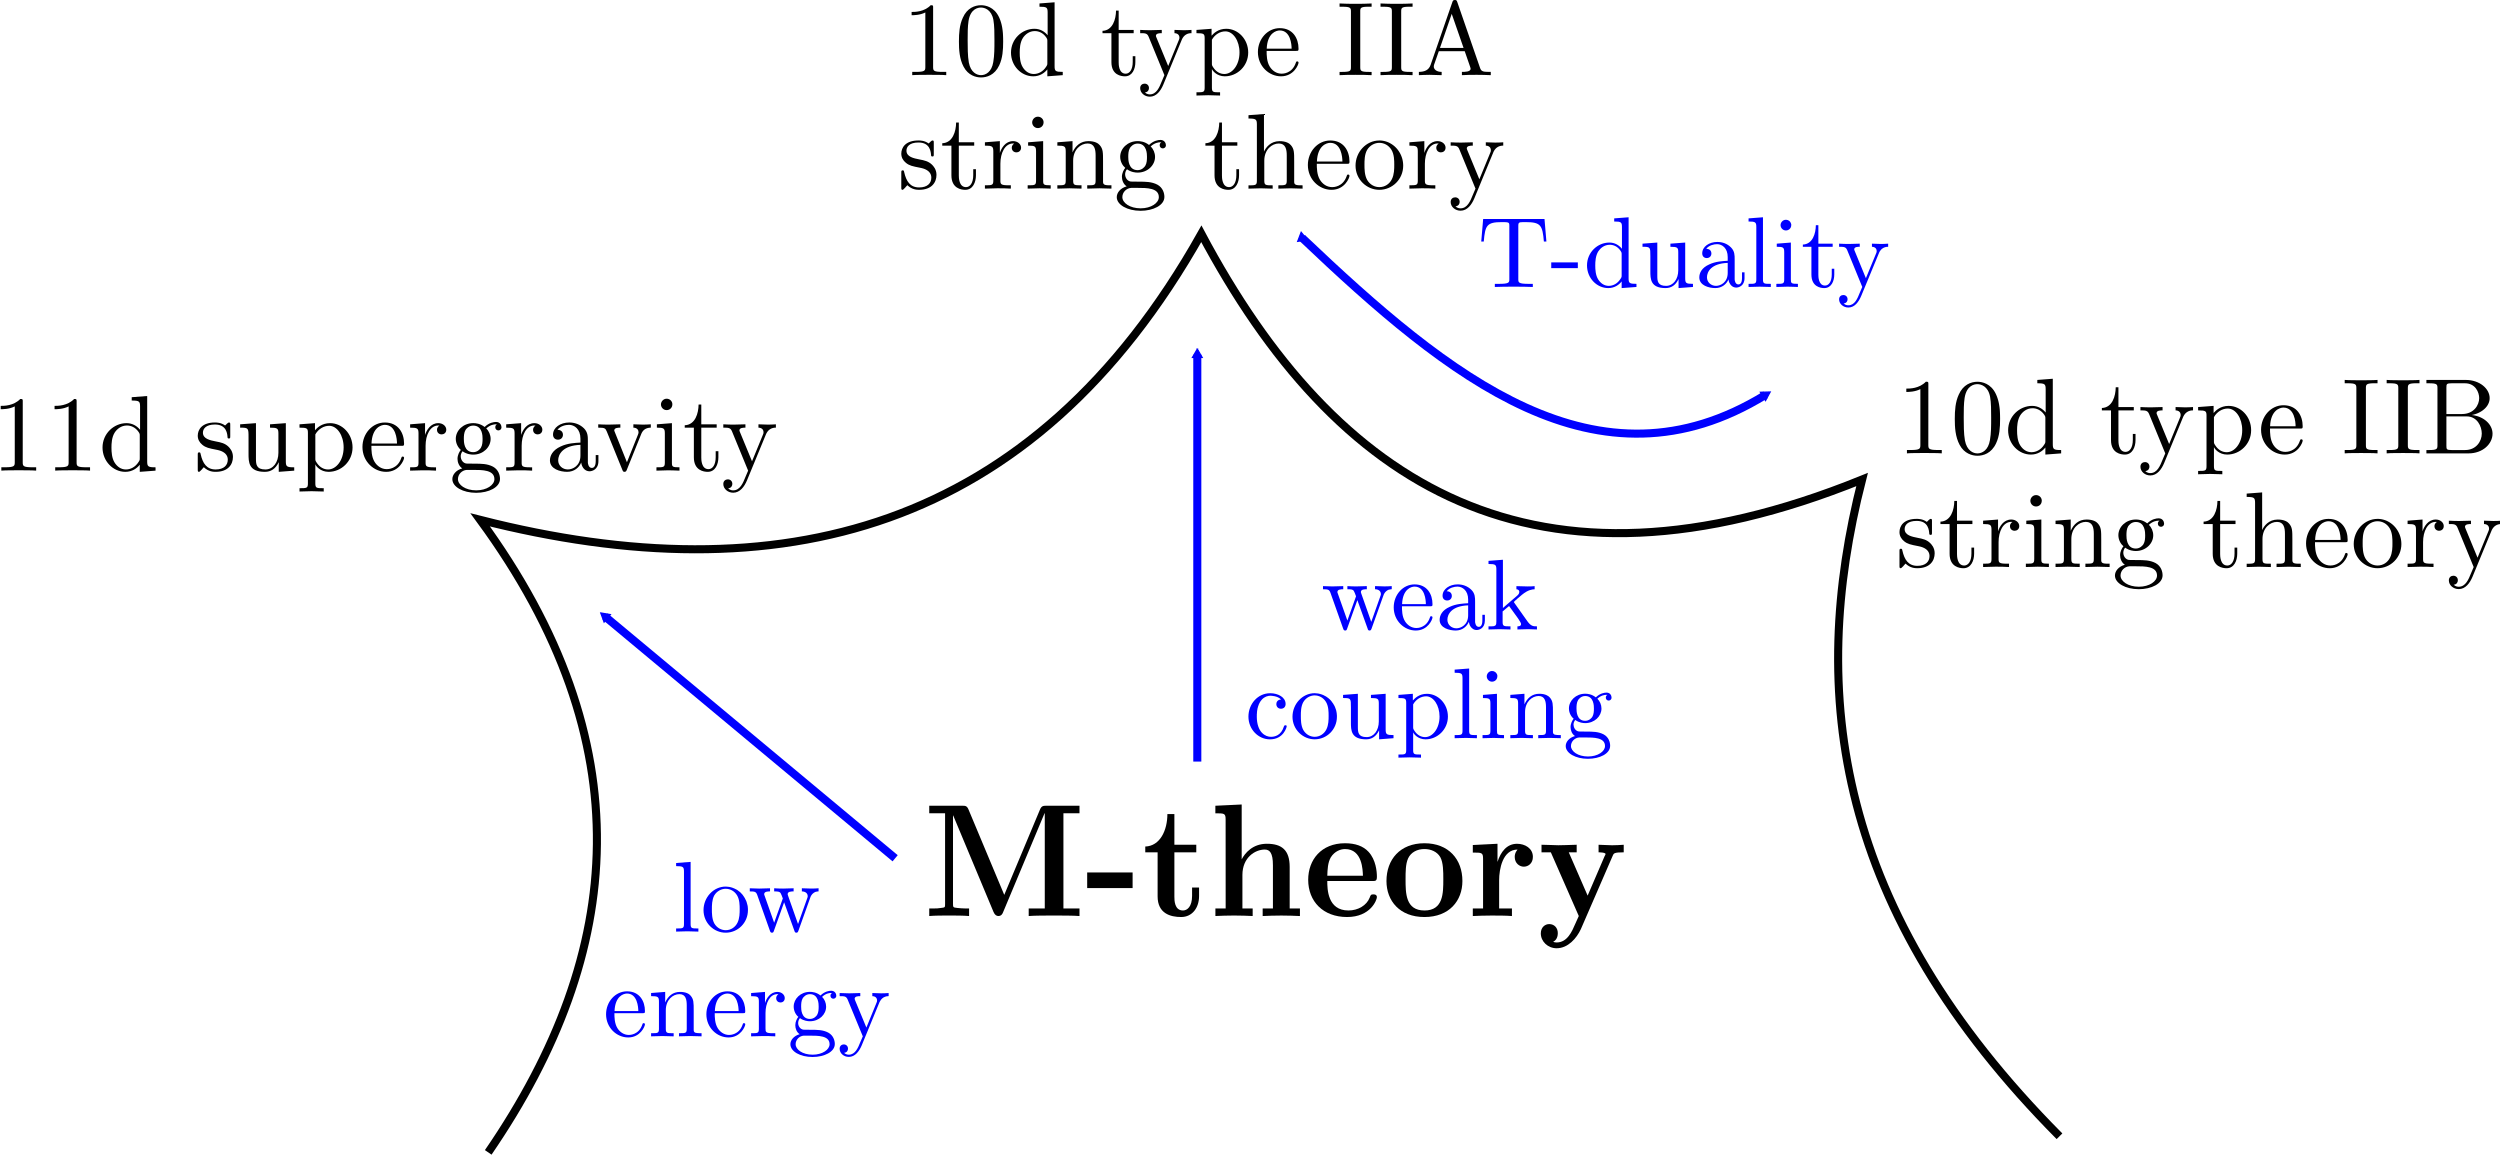 <?xml version="1.0" encoding="UTF-8" standalone="no"?>
<!-- Created with Inkscape (http://www.inkscape.org/) -->

<svg
   xmlns:ns0="http://www.iki.fi/pav/software/textext/"
   xmlns:dc="http://purl.org/dc/elements/1.1/"
   xmlns:cc="http://creativecommons.org/ns#"
   xmlns:rdf="http://www.w3.org/1999/02/22-rdf-syntax-ns#"
   xmlns:svg="http://www.w3.org/2000/svg"
   xmlns="http://www.w3.org/2000/svg"
   xmlns:xlink="http://www.w3.org/1999/xlink"
   xmlns:sodipodi="http://sodipodi.sourceforge.net/DTD/sodipodi-0.dtd"
   xmlns:inkscape="http://www.inkscape.org/namespaces/inkscape"
   sodipodi:docname="corners_of_string_theory.svg"
   inkscape:version="0.48.4 r9939"
   version="1.1"
   id="svg2"
   height="143.514"
   width="310.259">
  <sodipodi:namedview
     id="base"
     pagecolor="#ffffff"
     bordercolor="#666666"
     borderopacity="1.0"
     inkscape:pageopacity="0.0"
     inkscape:pageshadow="2"
     inkscape:zoom="2"
     inkscape:cx="129.08977"
     inkscape:cy="-69.392143"
     inkscape:document-units="px"
     inkscape:current-layer="layer1"
     showgrid="false"
     inkscape:window-width="1375"
     inkscape:window-height="876"
     inkscape:window-x="65"
     inkscape:window-y="24"
     inkscape:window-maximized="1"
     fit-margin-top="0"
     fit-margin-left="0"
     fit-margin-right="0"
     fit-margin-bottom="0" />
  <defs
     id="defs4">
    <marker
       inkscape:stockid="TriangleOutM"
       orient="auto"
       refY="0"
       refX="0"
       id="TriangleOutM"
       style="overflow:visible">
      <path
         id="path4376"
         d="m 5.77,0 -8.65,5 0,-10 8.65,5 z"
         style="fill-rule:evenodd;stroke:#000000;stroke-width:1pt;marker-start:none"
         transform="scale(0.4,0.4)"
         inkscape:connector-curvature="0" />
    </marker>
    <marker
       inkscape:stockid="TriangleInM"
       orient="auto"
       refY="0"
       refX="0"
       id="TriangleInM"
       style="overflow:visible">
      <path
         id="path4367"
         d="m 5.77,0 -8.65,5 0,-10 8.65,5 z"
         style="fill-rule:evenodd;stroke:#000000;stroke-width:1pt;marker-start:none"
         transform="scale(-0.4,-0.4)"
         inkscape:connector-curvature="0" />
    </marker>
    <inkscape:perspective
       id="perspective10"
       inkscape:persp3d-origin="372.04724 : 350.78739 : 1"
       inkscape:vp_z="744.09448 : 526.18109 : 1"
       inkscape:vp_y="0 : 1000 : 0"
       inkscape:vp_x="0 : 526.18109 : 1"
       sodipodi:type="inkscape:persp3d" />
    <marker
       inkscape:stockid="TriangleOutMr"
       orient="auto"
       refY="0"
       refX="0"
       id="TriangleOutMr"
       style="overflow:visible">
      <path
         id="path5428"
         d="m 5.77,0 -8.65,5 0,-10 8.65,5 z"
         style="fill:#0000ff;fill-rule:evenodd;stroke:#0000ff;stroke-width:1pt;marker-start:none"
         transform="scale(0.4,0.4)"
         inkscape:connector-curvature="0" />
    </marker>
    <marker
       inkscape:stockid="TriangleInMV"
       orient="auto"
       refY="0"
       refX="0"
       id="TriangleInMV"
       style="overflow:visible">
      <path
         id="path5431"
         d="m 5.77,0 -8.65,5 0,-10 8.65,5 z"
         style="fill:#0000ff;fill-rule:evenodd;stroke:#0000ff;stroke-width:1pt;marker-start:none"
         transform="scale(-0.4,-0.4)"
         inkscape:connector-curvature="0" />
    </marker>
    <marker
       inkscape:stockid="TriangleOutM9"
       orient="auto"
       refY="0"
       refX="0"
       id="TriangleOutM9"
       style="overflow:visible">
      <path
         id="path5434"
         d="m 5.77,0 -8.65,5 0,-10 8.65,5 z"
         style="fill:#0000ff;fill-rule:evenodd;stroke:#0000ff;stroke-width:1pt;marker-start:none"
         transform="scale(0.4,0.4)"
         inkscape:connector-curvature="0" />
    </marker>
    <marker
       inkscape:stockid="TriangleOutMR"
       orient="auto"
       refY="0"
       refX="0"
       id="TriangleOutMR"
       style="overflow:visible">
      <path
         id="path5437"
         d="m 5.77,0 -8.65,5 0,-10 8.65,5 z"
         style="fill:#0000ff;fill-rule:evenodd;stroke:#0000ff;stroke-width:1pt;marker-start:none"
         transform="scale(0.4,0.4)"
         inkscape:connector-curvature="0" />
    </marker>
  </defs>
  <g
     id="layer1"
     inkscape:groupmode="layer"
     inkscape:label="Layer 1"
     transform="translate(-168.41,-81.348)">
    <path
       sodipodi:nodetypes="ccccc"
       id="path2816"
       d="m 229,224.362 c 17.104,-24.921 19.197,-50.914 -1,-78.5 36.896,9.405 68.585,1.707 89.5,-35.5 16.709,31.415 41.355,46.957 82,30.5 -6.795,26.591 -3.241,53.58 24.5,81.5"
       style="fill:none;stroke:#000000;stroke-width:1px;stroke-linecap:butt;stroke-linejoin:miter;stroke-opacity:1"
       inkscape:connector-curvature="0" />
    <path
       style="fill:none;stroke:#0000ff;stroke-width:1px;stroke-linecap:butt;stroke-linejoin:miter;stroke-opacity:1;marker-start:url(#TriangleInMV);marker-end:url(#TriangleOutM9)"
       d="m 330,110.862 c 18.225,17.335 36.654,32.309 57.5,19.5"
       id="path3449"
       sodipodi:nodetypes="cc"
       inkscape:connector-curvature="0" />
    <path
       style="fill:none;stroke:#0000ff;stroke-width:1px;stroke-linecap:butt;stroke-linejoin:miter;stroke-opacity:1;marker-start:none;marker-end:url(#TriangleOutMR)"
       d="m 317,175.862 0,-50.5"
       id="path3451"
       inkscape:connector-curvature="0" />
    <path
       style="fill:none;stroke:#0000ff;stroke-width:1px;stroke-linecap:butt;stroke-linejoin:miter;stroke-opacity:1;marker-start:none;marker-end:url(#TriangleOutMr)"
       d="m 279.5,187.862 -36,-30"
       id="path3453"
       inkscape:connector-curvature="0" />
    <g
       ns0:preamble="C:\\Users\\Chan\\My Dropbox\\Ramification\\SVG\\head.ini"
       ns0:text="T-duality"
       word-spacing="normal"
       letter-spacing="normal"
       font-size-adjust="none"
       font-stretch="normal"
       font-weight="normal"
       font-variant="normal"
       font-style="normal"
       stroke-miterlimit="10.433"
       xml:space="preserve"
       transform="matrix(1.25,0,0,-1.25,72.5,938.5)"
       id="g5634"
       style="font-style:normal;font-variant:normal;font-weight:normal;font-stretch:normal;letter-spacing:normal;word-spacing:normal;text-anchor:start;fill:#0000ff;fill-opacity:1;stroke:#000000;stroke-linecap:butt;stroke-linejoin:miter;stroke-miterlimit:10.433;stroke-opacity:1;stroke-dasharray:none;stroke-dashoffset:0"><path
         id="path5636"
         d="m 230.07,663.98 h -6.09 l -0.19,-2.24 h 0.25 c 0.14,1.6 0.29,1.93 1.79,1.93 0.18,0 0.44,0 0.54,-0.02 0.21,-0.04 0.21,-0.15 0.21,-0.38 v -5.25 c 0,-0.34 0,-0.48 -1.04,-0.48 h -0.4 v -0.31 c 0.4,0.03 1.42,0.03 1.88,0.03 0.46,0 1.48,0 1.89,-0.03 v 0.31 h -0.4 c -1.04,0 -1.04,0.14 -1.04,0.48 v 5.25 c 0,0.2 0,0.34 0.18,0.38 0.11,0.02 0.37,0.02 0.56,0.02 1.51,0 1.66,-0.33 1.8,-1.93 h 0.25 z"
         style="fill:#0000ff;fill-opacity:1;stroke-width:0"
         inkscape:connector-curvature="0" /><polygon
         id="polygon5638"
         points="233.38,659.1 233.38,659.67 230.74,659.67 230.74,659.1 "
         style="fill:#0000ff;fill-opacity:1;stroke-width:0" /><path
         id="path5640"
         d="m 237.73,657.78 v -0.66 l 1.47,0.11 v 0.31 c -0.7,0 -0.78,0.07 -0.78,0.56 v 6.05 l -1.43,-0.11 v -0.31 c 0.69,0 0.77,-0.07 0.77,-0.56 v -2.15 c -0.29,0.36 -0.71,0.62 -1.25,0.62 l 0.04,-0.22 c 0.35,0 0.77,-0.15 1.07,-0.6 0.11,-0.17 0.11,-0.19 0.11,-0.37 h 0 v -2.04 c 0,-0.18 0,-0.2 -0.11,-0.37 -0.3,-0.48 -0.74,-0.7 -1.17,-0.7 -0.45,0 -0.81,0.26 -1.05,0.64 -0.26,0.41 -0.29,0.98 -0.29,1.38 0,0.37 0.02,0.97 0.31,1.42 0.21,0.31 0.59,0.64 1.13,0.64 l -0.04,0.22 c -1.18,0 -2.22,-0.98 -2.22,-2.27 0,-1.26 0.97,-2.25 2.11,-2.25 0.64,0 1.08,0.34 1.33,0.66 z"
         style="fill:#0000ff;fill-opacity:1;stroke-width:0"
         inkscape:connector-curvature="0" /><path
         id="path5642"
         d="m 243.38,658.02 v -0.9 l 1.43,0.11 v 0.31 c -0.69,0 -0.77,0.07 -0.77,0.56 v 3.54 l -1.47,-0.11 v -0.31 c 0.7,0 0.78,-0.07 0.78,-0.56 v -1.77 c 0,-0.87 -0.48,-1.55 -1.21,-1.55 -0.83,0 -0.87,0.47 -0.87,0.99 v 3.31 l -1.47,-0.11 v -0.31 c 0.78,0 0.78,-0.03 0.78,-0.92 v -1.49 c 0,-0.78 0,-1.69 1.51,-1.69 0.56,0 1,0.28 1.29,0.9 z"
         style="fill:#0000ff;fill-opacity:1;stroke-width:0"
         inkscape:connector-curvature="0" /><path
         id="path5644"
         d="m 248.34,657.99 0,-0.04 0.01,-0.03 0,-0.04 0.01,-0.04 0.01,-0.04 0.01,-0.03 0.01,-0.04 0.02,-0.04 0.01,-0.03 0.02,-0.04 0.02,-0.03 0.02,-0.03 0.02,-0.04 0.02,-0.03 0.02,-0.03 0.02,-0.03 0.03,-0.03 0.02,-0.02 0.03,-0.03 0.03,-0.02 0.03,-0.03 0.03,-0.02 0.04,-0.02 0.03,-0.02 0.03,-0.01 0.04,-0.02 0.04,-0.01 0.04,-0.01 0.04,-0.01 0.04,0 0.04,-0.01 0.04,0 c 0.21,0 0.82,0.14 0.82,0.95 v 0.56 h -0.25 v -0.56 c 0,-0.58 -0.25,-0.64 -0.36,-0.64 -0.33,0 -0.37,0.45 -0.37,0.5 v 1.99 c 0,0.42 0,0.81 -0.36,1.18 -0.38,0.39 -0.88,0.55 -1.36,0.55 -0.82,0 -1.5,-0.47 -1.5,-1.13 0,-0.3 0.19,-0.47 0.45,-0.47 0.28,0 0.46,0.2 0.46,0.46 0,0.12 -0.05,0.45 -0.51,0.46 0.27,0.35 0.76,0.46 1.08,0.46 0.49,0 1.05,-0.39 1.05,-1.28 v -0.37 -0.21 -0.99 c 0,-0.95 -0.71,-1.29 -1.16,-1.29 -0.49,0 -0.9,0.35 -0.9,0.85 0,0.55 0.42,1.37 2.06,1.43 h 0 v 0.21 c -0.5,-0.03 -1.2,-0.06 -1.83,-0.36 -0.75,-0.33 -0.99,-0.85 -0.99,-1.29 0,-0.81 0.96,-1.06 1.59,-1.06 0.66,0 1.12,0.4 1.31,0.87 z"
         style="fill:#0000ff;fill-opacity:1;stroke-width:0"
         inkscape:connector-curvature="0" /><path
         id="path5646"
         d="m 251.76,664.15 -1.43,-0.11 v -0.31 c 0.69,0 0.77,-0.07 0.77,-0.56 v -5.18 c 0,-0.45 -0.11,-0.45 -0.77,-0.45 v -0.31 c 0.32,0.01 0.85,0.03 1.1,0.03 0.25,0 0.74,-0.02 1.11,-0.03 v 0.31 c -0.67,0 -0.78,0 -0.78,0.45 z"
         style="fill:#0000ff;fill-opacity:1;stroke-width:0"
         inkscape:connector-curvature="0" /><path
         id="path5648"
         d="m 254.53,661.64 -1.4,-0.11 v -0.31 c 0.65,0 0.74,-0.06 0.74,-0.55 v -2.68 c 0,-0.45 -0.11,-0.45 -0.78,-0.45 v -0.31 c 0.32,0.01 0.86,0.03 1.1,0.03 0.35,0 0.7,-0.02 1.04,-0.03 v 0.31 c -0.66,0 -0.7,0.05 -0.7,0.44 z"
         style="fill:#0000ff;fill-opacity:1;stroke-width:0"
         inkscape:connector-curvature="0" /><path
         id="path5650"
         d="m 254.57,663.37 0,0.03 0,0.03 -0.01,0.03 0,0.02 -0.01,0.03 -0.01,0.03 -0.01,0.02 -0.01,0.03 -0.01,0.02 -0.01,0.02 -0.01,0.02 -0.02,0.03 -0.01,0.02 -0.02,0.02 -0.01,0.01 -0.02,0.02 -0.02,0.02 -0.02,0.02 -0.02,0.01 -0.02,0.01 -0.02,0.02 -0.02,0.01 -0.03,0.01 -0.02,0.01 -0.02,0.01 -0.03,0.01 -0.02,0 -0.03,0.01 -0.02,0 -0.03,0 -0.02,0.01 -0.03,0 c -0.31,0 -0.53,-0.27 -0.53,-0.53 0,-0.27 0.22,-0.53 0.53,-0.53 0.28,0 0.53,0.21 0.53,0.53 z"
         style="fill:#0000ff;fill-opacity:1;stroke-width:0"
         inkscape:connector-curvature="0" /><path
         id="path5652"
         d="m 257.26,661.22 h 1.42 v 0.31 h -1.42 v 1.83 h -0.25 c -0.01,-0.82 -0.31,-1.88 -1.29,-1.92 v -0.22 h 0.85 v -2.75 c 0,-1.23 0.92,-1.35 1.28,-1.35 0.71,0 0.99,0.71 0.99,1.35 v 0.57 h -0.25 v -0.55 c 0,-0.74 -0.3,-1.12 -0.67,-1.12 -0.66,0 -0.66,0.91 -0.66,1.08 z"
         style="fill:#0000ff;fill-opacity:1;stroke-width:0"
         inkscape:connector-curvature="0" /><path
         id="path5654"
         d="m 263.27,660.58 0.01,0.03 0.01,0.03 0.02,0.02 0.01,0.03 0.01,0.03 0.02,0.02 0.01,0.02 0.01,0.03 0.03,0.04 0.04,0.04 0.03,0.04 0.03,0.03 0.03,0.04 0.03,0.03 0.04,0.02 0.03,0.03 0.04,0.02 0.03,0.02 0.03,0.02 0.04,0.01 0.03,0.02 0.03,0.01 0.04,0.01 0.03,0.01 0.03,0.01 0.03,0.01 0.03,0 0.03,0.01 0.03,0 0.02,0 0.03,0 0.02,0.01 0.02,0 0.02,0 0.02,0 0.01,0 v 0.31 c -0.23,-0.02 -0.52,-0.03 -0.74,-0.03 -0.18,0 -0.65,0.02 -0.87,0.03 v -0.31 c 0.31,-0.01 0.47,-0.18 0.47,-0.43 0,-0.1 -0.01,-0.12 -0.06,-0.24 l -1.01,-2.45 -1.1,2.68 c -0.04,0.1 -0.06,0.14 -0.06,0.18 0,0.26 0.36,0.26 0.55,0.26 v 0.31 c -0.26,-0.01 -0.91,-0.03 -1.08,-0.03 -0.27,0 -0.67,0.01 -0.97,0.03 v -0.31 c 0.48,0 0.67,0 0.81,-0.35 l 1.49,-3.64 c -0.05,-0.13 -0.19,-0.46 -0.25,-0.58 -0.22,-0.55 -0.49,-1.24 -1.13,-1.24 -0.05,0 -0.28,0 -0.47,0.18 0.31,0.04 0.39,0.26 0.39,0.42 0,0.26 -0.19,0.42 -0.42,0.42 -0.2,0 -0.42,-0.13 -0.42,-0.43 0,-0.45 0.42,-0.81 0.92,-0.81 0.63,0 1.03,0.57 1.27,1.14 z"
         style="fill:#0000ff;fill-opacity:1;stroke-width:0"
         inkscape:connector-curvature="0" /></g>    <g
       id="g6227"
       style="fill:#0000ff;fill-opacity:1">
      <g
         id="g5953"
         transform="translate(147.588,105)"
         style="fill:#0000ff;fill-opacity:1">
        <path
           id="path5820"
           d="m 192.5,50.275 0.025,-0.062 0.013,-0.05 0.025,-0.05 0.025,-0.05 0.025,-0.05 0.025,-0.037 0.025,-0.05 0.037,-0.037 0.025,-0.037 0.025,-0.037 0.037,-0.025 0.025,-0.037 0.037,-0.025 0.025,-0.025 0.037,-0.025 0.025,-0.025 0.037,-0.025 0.037,-0.025 0.037,-0.013 0.037,-0.013 0.025,-0.025 0.037,-0.013 0.037,-0.013 0.037,0 0.037,-0.013 0.037,-0.013 0.05,0 0.037,-0.013 0.037,0 0.037,0 0.037,-0.013 0.05,0 0,-0.388 c -0.275,0.025 -0.637,0.037 -0.912,0.037 -0.362,0 -0.925,-0.025 -1.163,-0.037 l 0,0.388 c 0.45,0.013 0.725,0.237 0.725,0.6 0,0.075 0,0.1 -0.062,0.263 L 191,53.525 189.775,50.05 c -0.05,-0.15 -0.062,-0.175 -0.062,-0.237 0,-0.338 0.487,-0.338 0.738,-0.338 l 0,-0.388 c -0.362,0.013 -1,0.037 -1.3,0.037 -0.375,0 -0.738,-0.013 -1.113,-0.037 l 0,0.388 c 0.463,0 0.662,0.025 0.787,0.188 0.062,0.075 0.2,0.45 0.287,0.688 l -1.075,3.013 -1.175,-3.325 c -0.062,-0.15 -0.062,-0.175 -0.062,-0.225 0,-0.338 0.487,-0.338 0.725,-0.338 l 0,-0.388 c -0.375,0.013 -1.062,0.037 -1.35,0.037 -0.05,0 -0.713,-0.013 -1.163,-0.037 l 0,0.388 c 0.625,0 0.775,0.037 0.925,0.438 L 187.5,54.325 c 0.062,0.175 0.1,0.275 0.263,0.275 0.163,0 0.188,-0.075 0.25,-0.25 l 1.262,-3.525 1.275,3.538 c 0.037,0.138 0.075,0.237 0.237,0.237 0.163,0 0.2,-0.113 0.25,-0.237 z"
           style="font-style:normal;font-variant:normal;font-weight:normal;font-stretch:normal;letter-spacing:normal;word-spacing:normal;text-anchor:start;fill:#0000ff;fill-opacity:1;stroke:#000000;stroke-width:0;stroke-linecap:butt;stroke-linejoin:miter;stroke-miterlimit:10.433;stroke-opacity:1;stroke-dasharray:none;stroke-dashoffset:0"
           inkscape:connector-curvature="0" />
        <path
           id="path5822"
           d="m 194.812,51.587 0.013,-0.263 c 0.075,-1.863 1.125,-2.175 1.55,-2.175 1.288,0 1.4,1.688 1.4,2.175 l -2.95,0 -0.013,0.263 3.475,0 c 0.275,0 0.312,0 0.312,-0.263 0,-1.238 -0.675,-2.45 -2.225,-2.45 -1.45,0 -2.587,1.288 -2.587,2.85 0,1.663 1.3,2.875 2.737,2.875 1.512,0 2.075,-1.387 2.075,-1.625 0,-0.125 -0.1,-0.15 -0.163,-0.15 -0.113,0 -0.138,0.075 -0.163,0.175 -0.438,1.288 -1.55,1.288 -1.675,1.288 -0.625,0 -1.125,-0.375 -1.413,-0.838 -0.375,-0.6 -0.375,-1.413 -0.375,-1.863 z"
           style="font-style:normal;font-variant:normal;font-weight:normal;font-stretch:normal;letter-spacing:normal;word-spacing:normal;text-anchor:start;fill:#0000ff;fill-opacity:1;stroke:#000000;stroke-width:0;stroke-linecap:butt;stroke-linejoin:miter;stroke-miterlimit:10.433;stroke-opacity:1;stroke-dasharray:none;stroke-dashoffset:0"
           inkscape:connector-curvature="0" />
        <path
           id="path5824"
           d="m 203.113,53.513 0,0.05 0.013,0.037 0.013,0.05 0.013,0.05 0.013,0.05 0.013,0.037 0.013,0.05 0.013,0.05 0.025,0.037 0.013,0.05 0.025,0.037 0.025,0.037 0.025,0.05 0.025,0.037 0.025,0.037 0.037,0.037 0.025,0.037 0.037,0.025 0.037,0.037 0.037,0.025 0.037,0.037 0.037,0.025 0.037,0.025 0.037,0.025 0.05,0.013 0.037,0.025 0.05,0.013 0.05,0.013 0.05,0.013 0.05,0 0.05,0.013 0.062,0 c 0.263,0 1.012,-0.175 1.012,-1.188 l 0,-0.7 -0.312,0 0,0.7 c 0,0.725 -0.3,0.8 -0.438,0.8 -0.412,0 -0.463,-0.562 -0.463,-0.625 l 0,-2.487 c 0,-0.525 0,-1.012 -0.45,-1.475 -0.487,-0.487 -1.113,-0.688 -1.712,-0.688 -1.012,0 -1.875,0.588 -1.875,1.413 0,0.375 0.25,0.588 0.575,0.588 0.35,0 0.575,-0.25 0.575,-0.575 0,-0.15 -0.062,-0.562 -0.637,-0.575 0.338,-0.438 0.95,-0.575 1.337,-0.575 0.613,0 1.325,0.487 1.325,1.6 l 0,0.463 0,0.263 0,1.238 c 0,1.188 -0.9,1.613 -1.462,1.613 -0.6,0 -1.113,-0.438 -1.113,-1.062 0,-0.688 0.525,-1.712 2.575,-1.788 l 0,0 0,-0.263 c -0.637,0.037 -1.5,0.075 -2.288,0.45 -0.938,0.412 -1.25,1.062 -1.25,1.613 0,1.012 1.212,1.325 2,1.325 0.812,0 1.387,-0.5 1.625,-1.087 z"
           style="font-style:normal;font-variant:normal;font-weight:normal;font-stretch:normal;letter-spacing:normal;word-spacing:normal;text-anchor:start;fill:#0000ff;fill-opacity:1;stroke:#000000;stroke-width:0;stroke-linecap:butt;stroke-linejoin:miter;stroke-miterlimit:10.433;stroke-opacity:1;stroke-dasharray:none;stroke-dashoffset:0"
           inkscape:connector-curvature="0" />
        <path
           id="path5826"
           d="m 206.525,53.513 0,0.025 0,0.025 -0.013,0.05 0,0.037 0,0.05 0,0.037 -0.013,0.037 0,0.025 -0.013,0.037 -0.013,0.025 -0.013,0.025 -0.013,0.025 -0.013,0.025 -0.025,0.025 -0.013,0.013 -0.025,0.013 -0.025,0.013 -0.025,0.013 -0.037,0.013 -0.025,0.013 -0.037,0.013 -0.037,0 -0.05,0.013 -0.037,0 -0.05,0 -0.025,0 -0.025,0 -0.025,0.013 -0.025,0 -0.025,0 -0.037,0 -0.025,0 -0.037,0 -0.025,0 -0.037,0 -0.025,0 -0.037,0 -0.037,0 -0.037,0 -0.037,0 -0.037,0 0,0.388 c 0.412,-0.013 1,-0.037 1.363,-0.037 0.362,0 0.863,0.013 1.363,0.037 l 0,-0.388 c -0.838,0 -0.975,0 -0.975,-0.562 l 0,-1.288 0.8,-0.675 c 0.963,1.312 1.488,2.013 1.488,2.237 0,0.237 -0.212,0.287 -0.45,0.287 l 0,0.388 c 0.35,-0.013 1.075,-0.037 1.337,-0.037 0.362,0 0.725,0.013 1.087,0.037 l 0,-0.388 c -0.463,0 -0.738,0 -1.212,-0.662 l -1.575,-2.225 c -0.013,-0.025 -0.075,-0.1 -0.075,-0.138 0,-0.05 0.887,-0.8 1.012,-0.9 0.775,-0.637 1.3,-0.662 1.562,-0.675 l 0,-0.388 c -0.362,0.037 -0.525,0.037 -0.875,0.037 -0.438,0 -1.212,-0.025 -1.387,-0.037 l 0,0.388 c 0.237,0.013 0.362,0.15 0.362,0.312 0,0.25 -0.175,0.4 -0.275,0.487 l -1.762,1.525 0,-5.987 -1.788,0.138 0,0.388 c 0.875,0 0.975,0.087 0.975,0.7 z"
           style="font-style:normal;font-variant:normal;font-weight:normal;font-stretch:normal;letter-spacing:normal;word-spacing:normal;text-anchor:start;fill:#0000ff;fill-opacity:1;stroke:#000000;stroke-width:0;stroke-linecap:butt;stroke-linejoin:miter;stroke-miterlimit:10.433;stroke-opacity:1;stroke-dasharray:none;stroke-dashoffset:0"
           inkscape:connector-curvature="0" />
      </g>
      <g
         id="g5959"
         transform="translate(107,118.5)"
         style="fill:#0000ff;fill-opacity:1">
        <path
           id="path5828"
           d="m 217.387,51.75 0,-0.1 0,-0.087 0,-0.087 0.013,-0.087 0,-0.087 0.013,-0.087 0,-0.075 0.013,-0.087 0.013,-0.075 0.013,-0.075 0.013,-0.075 0.013,-0.075 0.037,-0.125 0.037,-0.138 0.05,-0.125 0.037,-0.113 0.05,-0.1 0.05,-0.1 0.062,-0.1 0.05,-0.087 0.062,-0.075 0.062,-0.075 0.062,-0.075 0.062,-0.062 0.075,-0.062 0.062,-0.05 0.075,-0.05 0.075,-0.037 0.062,-0.037 0.075,-0.037 0.062,-0.025 0.075,-0.025 0.075,-0.013 0.062,-0.025 0.075,-0.013 0.062,0 0.062,-0.013 0.062,0 c 0.113,0 0.9,0.013 1.337,0.463 -0.512,0.037 -0.588,0.412 -0.588,0.575 0,0.325 0.225,0.575 0.575,0.575 0.325,0 0.575,-0.212 0.575,-0.588 0,-0.85 -0.95,-1.337 -1.913,-1.337 -1.55,0 -2.7,1.35 -2.7,2.9 0,1.587 1.225,2.825 2.675,2.825 1.675,0 2.075,-1.5 2.075,-1.625 0,-0.125 -0.125,-0.125 -0.163,-0.125 -0.113,0 -0.138,0.05 -0.175,0.125 -0.35,1.163 -1.163,1.312 -1.625,1.312 -0.662,0 -1.75,-0.537 -1.75,-2.538 z"
           style="font-style:normal;font-variant:normal;font-weight:normal;font-stretch:normal;letter-spacing:normal;word-spacing:normal;text-anchor:start;fill:#0000ff;fill-opacity:1;stroke:#000000;stroke-width:0;stroke-linecap:butt;stroke-linejoin:miter;stroke-miterlimit:10.433;stroke-opacity:1;stroke-dasharray:none;stroke-dashoffset:0"
           inkscape:connector-curvature="0" />
        <path
           id="path5830"
           d="m 227.325,51.8 0,-0.15 -0.013,-0.15 -0.013,-0.15 -0.025,-0.138 -0.025,-0.138 -0.037,-0.138 -0.05,-0.138 -0.05,-0.138 -0.05,-0.125 -0.062,-0.125 -0.075,-0.125 -0.062,-0.113 -0.087,-0.113 -0.075,-0.113 -0.087,-0.113 -0.087,-0.1 -0.1,-0.1 -0.1,-0.087 -0.1,-0.087 -0.113,-0.075 L 226,49.3 l -0.113,-0.062 -0.125,-0.062 -0.113,-0.062 -0.125,-0.05 -0.138,-0.05 -0.125,-0.037 -0.138,-0.037 -0.125,-0.025 -0.138,-0.013 -0.138,-0.013 -0.15,-0.013 -0.013,0.275 c 0.55,0 1.087,0.275 1.413,0.812 0.325,0.537 0.325,1.262 0.325,1.738 0,0.438 0,1.113 -0.275,1.663 -0.275,0.562 -0.825,0.925 -1.45,0.925 l 0,0 c -0.525,0 -1.075,-0.263 -1.413,-0.838 C 222.85,52.9 222.85,52.138 222.85,51.7 c 0,-0.487 0,-1.163 0.3,-1.712 0.338,-0.575 0.912,-0.838 1.413,-0.838 l 0.013,-0.275 c -1.55,0 -2.763,1.363 -2.763,2.925 0,1.6 1.3,2.8 2.75,2.8 1.512,0 2.763,-1.225 2.763,-2.8 z"
           style="font-style:normal;font-variant:normal;font-weight:normal;font-stretch:normal;letter-spacing:normal;word-spacing:normal;text-anchor:start;fill:#0000ff;fill-opacity:1;stroke:#000000;stroke-width:0;stroke-linecap:butt;stroke-linejoin:miter;stroke-miterlimit:10.433;stroke-opacity:1;stroke-dasharray:none;stroke-dashoffset:0"
           inkscape:connector-curvature="0" />
        <path
           id="path5832"
           d="m 232.562,53.475 0,1.125 1.788,-0.138 0,-0.388 c -0.863,0 -0.975,-0.087 -0.975,-0.7 l 0,-4.425 -1.825,0.138 0,0.388 c 0.875,0 0.975,0.087 0.975,0.7 l 0,2.212 c 0,1.087 -0.6,1.938 -1.512,1.938 -1.038,0 -1.087,-0.588 -1.087,-1.238 l 0,-4.138 -1.837,0.138 0,0.388 c 0.975,0 0.975,0.037 0.975,1.15 l 0,1.863 c 0,0.975 0,2.112 1.887,2.112 0.7,0 1.25,-0.35 1.613,-1.125 z"
           style="font-style:normal;font-variant:normal;font-weight:normal;font-stretch:normal;letter-spacing:normal;word-spacing:normal;text-anchor:start;fill:#0000ff;fill-opacity:1;stroke:#000000;stroke-width:0;stroke-linecap:butt;stroke-linejoin:miter;stroke-miterlimit:10.433;stroke-opacity:1;stroke-dasharray:none;stroke-dashoffset:0"
           inkscape:connector-curvature="0" />
        <path
           id="path5834"
           d="m 236.75,49.775 0,-0.825 -1.788,0.138 0,0.388 c 0.875,0 0.963,0.075 0.963,0.625 l 0,5.825 c 0,0.562 -0.138,0.562 -0.963,0.562 l 0,0.388 c 0.412,-0.013 1.062,-0.037 1.387,-0.037 0.338,0 0.975,0.025 1.413,0.037 l 0,-0.388 c -0.838,0 -0.975,0 -0.975,-0.562 l 0,-2.087 0,-0.113 0.175,-0.163 c -0.175,-0.263 -0.175,-0.275 -0.175,-0.525 l 0,0 0,-2.775 c 0.362,-0.637 0.975,-1 1.613,-1 0.9,0 1.663,1.1 1.663,2.513 0,1.5 -0.875,2.55 -1.788,2.55 -0.5,0 -0.975,-0.25 -1.312,-0.762 l -0.175,0.163 c 0.062,0.2 0.588,0.875 1.538,0.875 1.475,0 2.775,-1.225 2.775,-2.825 0,-1.587 -1.212,-2.825 -2.6,-2.825 -0.975,0 -1.5,0.55 -1.75,0.825 z"
           style="font-style:normal;font-variant:normal;font-weight:normal;font-stretch:normal;letter-spacing:normal;word-spacing:normal;text-anchor:start;fill:#0000ff;fill-opacity:1;stroke:#000000;stroke-width:0;stroke-linecap:butt;stroke-linejoin:miter;stroke-miterlimit:10.433;stroke-opacity:1;stroke-dasharray:none;stroke-dashoffset:0"
           inkscape:connector-curvature="0" />
        <path
           id="path5836"
           d="m 243.738,45.812 -1.8,0.138 0,0.388 c 0.875,0 0.975,0.087 0.975,0.7 l 0,6.475 c 0,0.562 -0.138,0.562 -0.975,0.562 l 0,0.388 c 0.412,-0.013 1.075,-0.037 1.387,-0.037 0.312,0 0.912,0.025 1.375,0.037 l 0,-0.388 c -0.825,0 -0.963,0 -0.963,-0.562 z"
           style="font-style:normal;font-variant:normal;font-weight:normal;font-stretch:normal;letter-spacing:normal;word-spacing:normal;text-anchor:start;fill:#0000ff;fill-opacity:1;stroke:#000000;stroke-width:0;stroke-linecap:butt;stroke-linejoin:miter;stroke-miterlimit:10.433;stroke-opacity:1;stroke-dasharray:none;stroke-dashoffset:0"
           inkscape:connector-curvature="0" />
        <path
           id="path5838"
           d="m 247.188,48.95 -1.738,0.138 0,0.388 c 0.812,0 0.925,0.075 0.925,0.688 l 0,3.35 c 0,0.562 -0.138,0.562 -0.975,0.562 l 0,0.388 c 0.4,-0.013 1.075,-0.037 1.375,-0.037 0.425,0 0.863,0.025 1.288,0.037 l 0,-0.388 c -0.825,0 -0.875,-0.062 -0.875,-0.55 z"
           style="font-style:normal;font-variant:normal;font-weight:normal;font-stretch:normal;letter-spacing:normal;word-spacing:normal;text-anchor:start;fill:#0000ff;fill-opacity:1;stroke:#000000;stroke-width:0;stroke-linecap:butt;stroke-linejoin:miter;stroke-miterlimit:10.433;stroke-opacity:1;stroke-dasharray:none;stroke-dashoffset:0"
           inkscape:connector-curvature="0" />
        <path
           id="path5840"
           d="m 247.238,46.788 0,-0.037 0,-0.037 0,-0.037 -0.013,-0.025 0,-0.037 -0.013,-0.037 -0.013,-0.025 -0.013,-0.037 -0.013,-0.025 -0.013,-0.025 -0.025,-0.025 -0.013,-0.037 -0.025,-0.025 -0.013,-0.025 -0.025,-0.013 -0.025,-0.025 -0.013,-0.025 -0.025,-0.025 -0.025,-0.013 -0.037,-0.013 -0.025,-0.025 -0.025,-0.013 -0.025,-0.013 -0.025,-0.013 -0.037,-0.013 -0.025,-0.013 -0.037,0 -0.025,-0.013 -0.037,0 -0.025,0 -0.037,-0.013 -0.037,0 c -0.375,0 -0.65,0.338 -0.65,0.662 0,0.338 0.275,0.662 0.65,0.662 0.35,0 0.662,-0.263 0.662,-0.662 z"
           style="font-style:normal;font-variant:normal;font-weight:normal;font-stretch:normal;letter-spacing:normal;word-spacing:normal;text-anchor:start;fill:#0000ff;fill-opacity:1;stroke:#000000;stroke-width:0;stroke-linecap:butt;stroke-linejoin:miter;stroke-miterlimit:10.433;stroke-opacity:1;stroke-dasharray:none;stroke-dashoffset:0"
           inkscape:connector-curvature="0" />
        <path
           id="path5842"
           d="m 249.812,50.175 0,3.337 c 0,0.562 -0.138,0.562 -0.963,0.562 l 0,0.388 c 0.425,-0.013 1.062,-0.037 1.4,-0.037 0.325,0 0.975,0.025 1.4,0.037 l 0,-0.388 c -0.838,0 -0.975,0 -0.975,-0.562 l 0,-2.288 c 0,-1.3 0.887,-2 1.688,-2 0.775,0 0.912,0.675 0.912,1.387 l 0,2.9 c 0,0.562 -0.138,0.562 -0.963,0.562 l 0,0.388 c 0.438,-0.013 1.062,-0.037 1.4,-0.037 0.325,0 0.975,0.025 1.4,0.037 l 0,-0.388 c -0.65,0 -0.963,0 -0.975,-0.375 l 0,-2.375 c 0,-1.075 0,-1.462 -0.388,-1.913 -0.175,-0.212 -0.588,-0.463 -1.3,-0.463 -0.912,0 -1.5,0.537 -1.85,1.312 l 0,-1.312 -1.75,0.138 0,0.388 c 0.863,0 0.963,0.087 0.963,0.7 z"
           style="font-style:normal;font-variant:normal;font-weight:normal;font-stretch:normal;letter-spacing:normal;word-spacing:normal;text-anchor:start;fill:#0000ff;fill-opacity:1;stroke:#000000;stroke-width:0;stroke-linecap:butt;stroke-linejoin:miter;stroke-miterlimit:10.433;stroke-opacity:1;stroke-dasharray:none;stroke-dashoffset:0"
           inkscape:connector-curvature="0" />
        <path
           id="path5844"
           d="m 256.688,52.8 0,0 0,-0.013 0,0 0,-0.013 0,-0.013 0,-0.013 0,-0.013 0,-0.013 0,-0.013 0,-0.013 0.013,-0.025 0,-0.013 0,-0.025 0,-0.013 0.013,-0.025 0,-0.013 0,-0.025 0.013,-0.025 0,-0.013 0.013,-0.025 0.013,-0.025 0,-0.025 0.013,-0.025 0.013,-0.013 0.013,-0.025 0.013,-0.025 0.013,-0.025 0.013,-0.025 0.013,-0.025 0.025,-0.025 0.013,-0.025 0.025,-0.025 c 0.487,0.35 1,0.388 1.225,0.388 l 0,-0.287 c -1.075,0 -1.075,-1.238 -1.075,-1.525 0,-0.338 0.013,-0.738 0.2,-1.05 0.1,-0.15 0.388,-0.5 0.875,-0.5 1.087,0 1.087,1.25 1.087,1.538 0,0.338 -0.013,0.738 -0.2,1.05 -0.1,0.15 -0.388,0.487 -0.887,0.487 l 0,0 0,0.287 c 1.163,0 2.025,-0.85 2.025,-1.812 0,-0.463 -0.2,-0.925 -0.512,-1.212 0.45,-0.425 0.9,-0.487 1.125,-0.487 0.025,0 0.087,0 0.125,0.013 -0.138,0.05 -0.2,0.188 -0.2,0.338 0,0.212 0.163,0.362 0.35,0.362 0.138,0 0.362,-0.087 0.362,-0.375 0,-0.212 -0.138,-0.613 -0.625,-0.613 -0.25,0 -0.8,0.075 -1.325,0.588 -0.525,-0.412 -1.05,-0.45 -1.325,-0.45 -1.15,0 -2.013,0.863 -2.013,1.825 0,0.55 0.275,1.025 0.588,1.275 -0.163,0.188 -0.388,0.6 -0.388,1.038 0,0.388 0.163,0.863 0.55,1.113 -0.75,0.212 -1.15,0.75 -1.15,1.238 0,0.9 1.238,1.587 2.75,1.587 l 0.013,-0.287 c -1.25,0 -2.112,-0.637 -2.112,-1.3 0,-0.562 0.475,-1.025 1.025,-1.062 l 0.725,0 c 1.075,0 2.475,0 2.475,1.062 0,0.675 -0.887,1.3 -2.112,1.3 l 0,0 -0.013,0.287 c 1.475,0 2.763,-0.637 2.763,-1.613 0,-0.425 -0.163,-1.062 -0.8,-1.413 -0.662,-0.35 -1.387,-0.35 -2.15,-0.35 -0.3,0 -0.838,0 -0.925,-0.013 -0.4,-0.05 -0.662,-0.438 -0.662,-0.838 z"
           style="font-style:normal;font-variant:normal;font-weight:normal;font-stretch:normal;letter-spacing:normal;word-spacing:normal;text-anchor:start;fill:#0000ff;fill-opacity:1;stroke:#000000;stroke-width:0;stroke-linecap:butt;stroke-linejoin:miter;stroke-miterlimit:10.433;stroke-opacity:1;stroke-dasharray:none;stroke-dashoffset:0"
           inkscape:connector-curvature="0" />
      </g>
    </g>
    <g
       id="g6214"
       transform="translate(221.5,81)"
       style="fill:#0000ff;fill-opacity:1">
      <g
         transform="translate(1.119,0)"
         id="g6201"
         style="fill:#0000ff;fill-opacity:1">
        <path
           style="font-style:normal;font-variant:normal;font-weight:normal;font-stretch:normal;letter-spacing:normal;word-spacing:normal;text-anchor:start;fill:#0000ff;fill-opacity:1;fill-rule:evenodd;stroke:#000000;stroke-width:0;stroke-linecap:butt;stroke-linejoin:miter;stroke-miterlimit:10.433;stroke-opacity:1;stroke-dasharray:none;stroke-dashoffset:0"
           d="m 31.5,107.312 -1.8,0.138 0,0.388 c 0.875,0 0.975,0.087 0.975,0.7 l 0,6.475 c 0,0.562 -0.138,0.562 -0.975,0.562 l 0,0.388 c 0.412,-0.013 1.075,-0.037 1.387,-0.037 0.312,0 0.912,0.025 1.375,0.037 l 0,-0.388 c -0.838,0 -0.963,0 -0.963,-0.562 z"
           id="path6069"
           inkscape:connector-curvature="0" />
        <path
           style="font-style:normal;font-variant:normal;font-weight:normal;font-stretch:normal;letter-spacing:normal;word-spacing:normal;text-anchor:start;fill:#0000ff;fill-opacity:1;fill-rule:evenodd;stroke:#000000;stroke-width:0;stroke-linecap:butt;stroke-linejoin:miter;stroke-miterlimit:10.433;stroke-opacity:1;stroke-dasharray:none;stroke-dashoffset:0"
           d="m 38.612,113.3 0,-0.15 L 38.6,113 38.587,112.85 38.562,112.713 38.525,112.575 38.487,112.438 38.45,112.3 l -0.05,-0.138 -0.062,-0.125 -0.062,-0.125 -0.062,-0.125 -0.075,-0.113 -0.075,-0.113 -0.075,-0.113 -0.087,-0.113 -0.1,-0.1 -0.087,-0.1 -0.1,-0.087 -0.113,-0.087 -0.1,-0.075 -0.113,-0.087 -0.113,-0.062 -0.125,-0.062 -0.125,-0.062 -0.125,-0.05 -0.125,-0.05 -0.125,-0.037 -0.138,-0.037 -0.138,-0.025 L 36.138,110.4 36,110.388 35.862,110.375 35.85,110.65 c 0.55,0 1.087,0.275 1.413,0.812 0.325,0.537 0.325,1.262 0.325,1.738 0,0.438 0,1.113 -0.275,1.663 -0.275,0.562 -0.825,0.925 -1.45,0.925 l 0,0 c -0.537,0 -1.087,-0.263 -1.425,-0.838 -0.3,-0.55 -0.3,-1.312 -0.3,-1.75 0,-0.487 0,-1.163 0.287,-1.712 0.338,-0.575 0.925,-0.838 1.425,-0.838 l 0.013,-0.275 c -1.55,0 -2.763,1.363 -2.763,2.925 0,1.6 1.288,2.8 2.75,2.8 1.512,0 2.763,-1.225 2.763,-2.8 z"
           id="path6071"
           inkscape:connector-curvature="0" />
        <path
           style="font-style:normal;font-variant:normal;font-weight:normal;font-stretch:normal;letter-spacing:normal;word-spacing:normal;text-anchor:start;fill:#0000ff;fill-opacity:1;fill-rule:evenodd;stroke:#000000;stroke-width:0;stroke-linecap:butt;stroke-linejoin:miter;stroke-miterlimit:10.433;stroke-opacity:1;stroke-dasharray:none;stroke-dashoffset:0"
           d="m 46.337,111.775 0.025,-0.062 0.013,-0.05 0.025,-0.05 0.025,-0.05 0.025,-0.05 0.025,-0.037 0.025,-0.05 0.037,-0.037 0.025,-0.037 0.025,-0.037 0.037,-0.025 0.025,-0.037 0.037,-0.025 0.025,-0.025 0.037,-0.025 0.025,-0.025 0.037,-0.025 0.037,-0.025 0.037,-0.013 0.037,-0.013 0.025,-0.025 0.037,-0.013 0.037,-0.013 0.037,0 0.037,-0.013 0.037,-0.013 0.05,0 0.037,-0.013 0.037,0 0.037,0 0.037,-0.013 0.05,0 0,-0.388 c -0.275,0.025 -0.637,0.037 -0.912,0.037 -0.362,0 -0.925,-0.025 -1.163,-0.037 l 0,0.388 c 0.45,0.013 0.725,0.237 0.725,0.6 0,0.075 0,0.1 -0.062,0.263 l -1.137,3.188 -1.225,-3.475 c -0.05,-0.15 -0.062,-0.175 -0.062,-0.237 0,-0.338 0.487,-0.338 0.738,-0.338 l 0,-0.388 c -0.362,0.013 -1,0.037 -1.3,0.037 -0.375,0 -0.738,-0.013 -1.113,-0.037 l 0,0.388 c 0.463,0 0.662,0.025 0.787,0.188 0.062,0.075 0.2,0.45 0.287,0.688 l -1.075,3.013 -1.175,-3.325 c -0.062,-0.15 -0.062,-0.175 -0.062,-0.225 0,-0.338 0.487,-0.338 0.725,-0.338 l 0,-0.388 c -0.375,0.013 -1.062,0.037 -1.35,0.037 -0.05,0 -0.713,-0.013 -1.163,-0.037 l 0,0.388 c 0.625,0 0.775,0.037 0.925,0.438 l 1.562,4.412 c 0.062,0.175 0.1,0.275 0.263,0.275 0.163,0 0.188,-0.075 0.25,-0.25 l 1.262,-3.525 1.275,3.538 C 44.425,116 44.462,116.1 44.625,116.1 c 0.163,0 0.2,-0.113 0.25,-0.237 z"
           id="path6073"
           inkscape:connector-curvature="0" />
      </g>
      <g
         transform="translate(-30,13)"
         id="g6206"
         style="fill:#0000ff;fill-opacity:1">
        <path
           style="font-style:normal;font-variant:normal;font-weight:normal;font-stretch:normal;letter-spacing:normal;word-spacing:normal;text-anchor:start;fill:#0000ff;fill-opacity:1;fill-rule:evenodd;stroke:#000000;stroke-width:0;stroke-linecap:butt;stroke-linejoin:miter;stroke-miterlimit:10.433;stroke-opacity:1;stroke-dasharray:none;stroke-dashoffset:0"
           d="m 53.163,113.088 0.013,-0.263 c 0.075,-1.863 1.125,-2.175 1.55,-2.175 1.275,0 1.4,1.688 1.4,2.175 l -2.95,0 -0.013,0.263 3.475,0 c 0.275,0 0.312,0 0.312,-0.263 0,-1.238 -0.675,-2.45 -2.225,-2.45 -1.45,0 -2.6,1.288 -2.6,2.85 0,1.663 1.312,2.875 2.75,2.875 1.512,0 2.075,-1.387 2.075,-1.625 0,-0.125 -0.1,-0.15 -0.163,-0.15 -0.113,0 -0.138,0.075 -0.163,0.175 -0.438,1.288 -1.562,1.288 -1.675,1.288 -0.625,0 -1.125,-0.375 -1.413,-0.838 -0.375,-0.6 -0.375,-1.413 -0.375,-1.863 z"
           id="path6075"
           inkscape:connector-curvature="0" />
        <path
           style="font-style:normal;font-variant:normal;font-weight:normal;font-stretch:normal;letter-spacing:normal;word-spacing:normal;text-anchor:start;fill:#0000ff;fill-opacity:1;fill-rule:evenodd;stroke:#000000;stroke-width:0;stroke-linecap:butt;stroke-linejoin:miter;stroke-miterlimit:10.433;stroke-opacity:1;stroke-dasharray:none;stroke-dashoffset:0"
           d="m 58.688,111.675 0,3.337 c 0,0.562 -0.138,0.562 -0.975,0.562 l 0,0.388 c 0.438,-0.013 1.075,-0.037 1.4,-0.037 0.325,0 0.975,0.025 1.4,0.037 l 0,-0.388 c -0.838,0 -0.975,0 -0.975,-0.562 l 0,-2.288 c 0,-1.3 0.887,-2 1.688,-2 0.787,0 0.912,0.675 0.912,1.387 l 0,2.9 c 0,0.562 -0.125,0.562 -0.963,0.562 l 0,0.388 c 0.438,-0.013 1.062,-0.037 1.4,-0.037 0.325,0 0.975,0.025 1.4,0.037 l 0,-0.388 c -0.65,0 -0.963,0 -0.975,-0.375 l 0,-2.375 c 0,-1.075 0,-1.462 -0.388,-1.913 -0.163,-0.212 -0.575,-0.463 -1.3,-0.463 -0.912,0 -1.5,0.537 -1.85,1.312 l 0,-1.312 -1.75,0.138 0,0.388 c 0.875,0 0.975,0.087 0.975,0.7 z"
           id="path6077"
           inkscape:connector-curvature="0" />
        <path
           style="font-style:normal;font-variant:normal;font-weight:normal;font-stretch:normal;letter-spacing:normal;word-spacing:normal;text-anchor:start;fill:#0000ff;fill-opacity:1;fill-rule:evenodd;stroke:#000000;stroke-width:0;stroke-linecap:butt;stroke-linejoin:miter;stroke-miterlimit:10.433;stroke-opacity:1;stroke-dasharray:none;stroke-dashoffset:0"
           d="m 65.612,113.088 0.013,-0.263 c 0.075,-1.863 1.125,-2.175 1.55,-2.175 1.275,0 1.4,1.688 1.4,2.175 l -2.95,0 -0.013,0.263 3.475,0 c 0.275,0 0.312,0 0.312,-0.263 0,-1.238 -0.675,-2.45 -2.225,-2.45 -1.45,0 -2.6,1.288 -2.6,2.85 0,1.663 1.312,2.875 2.75,2.875 1.512,0 2.075,-1.387 2.075,-1.625 0,-0.125 -0.1,-0.15 -0.163,-0.15 -0.113,0 -0.138,0.075 -0.163,0.175 -0.438,1.288 -1.562,1.288 -1.688,1.288 -0.613,0 -1.113,-0.375 -1.4,-0.838 -0.375,-0.6 -0.375,-1.413 -0.375,-1.863 z"
           id="path6079"
           inkscape:connector-curvature="0" />
        <path
           style="font-style:normal;font-variant:normal;font-weight:normal;font-stretch:normal;letter-spacing:normal;word-spacing:normal;text-anchor:start;fill:#0000ff;fill-opacity:1;fill-rule:evenodd;stroke:#000000;stroke-width:0;stroke-linecap:butt;stroke-linejoin:miter;stroke-miterlimit:10.433;stroke-opacity:1;stroke-dasharray:none;stroke-dashoffset:0"
           d="m 71.85,111.825 0,-1.375 -1.725,0.138 0,0.388 c 0.863,0 0.963,0.087 0.963,0.7 l 0,3.337 c 0,0.562 -0.138,0.562 -0.963,0.562 l 0,0.388 c 0.475,-0.013 1.062,-0.037 1.413,-0.037 0.5,0 1.087,0 1.587,0.037 l 0,-0.388 -0.263,0 c -0.925,0 -0.95,-0.138 -0.95,-0.588 l 0,-1.913 c 0,-1.238 0.525,-2.35 1.475,-2.35 0.087,0 0.113,0 0.138,0.013 -0.037,0.013 -0.287,0.163 -0.287,0.487 0,0.35 0.263,0.537 0.537,0.537 0.225,0 0.525,-0.15 0.525,-0.55 0,-0.4 -0.375,-0.762 -0.912,-0.762 -0.912,0 -1.363,0.838 -1.538,1.375 z"
           id="path6081"
           inkscape:connector-curvature="0" />
        <path
           style="font-style:normal;font-variant:normal;font-weight:normal;font-stretch:normal;letter-spacing:normal;word-spacing:normal;text-anchor:start;fill:#0000ff;fill-opacity:1;fill-rule:evenodd;stroke:#000000;stroke-width:0;stroke-linecap:butt;stroke-linejoin:miter;stroke-miterlimit:10.433;stroke-opacity:1;stroke-dasharray:none;stroke-dashoffset:0"
           d="m 75.963,114.3 0,0 0,-0.013 0,0 0,-0.013 0,-0.013 0.013,-0.013 0,-0.013 0,-0.013 0,-0.013 0,-0.013 0,-0.025 0,-0.013 0.013,-0.025 0,-0.013 0,-0.025 0.013,-0.013 0,-0.025 0,-0.025 0.013,-0.013 0.013,-0.025 0,-0.025 0.013,-0.025 0.013,-0.025 0.013,-0.013 0,-0.025 0.013,-0.025 0.025,-0.025 0.013,-0.025 0.013,-0.025 0.013,-0.025 0.025,-0.025 0.013,-0.025 c 0.487,0.35 1,0.388 1.238,0.388 l 0,-0.287 c -1.087,0 -1.087,-1.238 -1.087,-1.525 0,-0.338 0.013,-0.738 0.2,-1.05 0.1,-0.15 0.388,-0.5 0.887,-0.5 1.087,0 1.087,1.25 1.087,1.538 0,0.338 -0.013,0.738 -0.2,1.05 -0.1,0.15 -0.388,0.487 -0.887,0.487 l 0,0 0,0.287 c 1.163,0 2.013,-0.85 2.013,-1.812 0,-0.463 -0.2,-0.925 -0.5,-1.212 0.438,-0.425 0.887,-0.487 1.113,-0.487 0.025,0 0.087,0 0.125,0.013 -0.138,0.05 -0.2,0.188 -0.2,0.338 0,0.212 0.163,0.362 0.362,0.362 0.125,0 0.362,-0.087 0.362,-0.375 0,-0.212 -0.15,-0.613 -0.637,-0.613 -0.25,0 -0.8,0.075 -1.325,0.588 -0.512,-0.412 -1.038,-0.45 -1.312,-0.45 -1.163,0 -2.013,0.863 -2.013,1.825 0,0.55 0.263,1.025 0.575,1.275 -0.163,0.188 -0.375,0.6 -0.375,1.038 0,0.388 0.15,0.863 0.537,1.113 C 75.4,115.912 75,116.45 75,116.938 c 0,0.9 1.225,1.587 2.75,1.587 l 0.013,-0.287 c -1.262,0 -2.112,-0.637 -2.112,-1.3 0,-0.562 0.463,-1.025 1.012,-1.062 l 0.738,0 c 1.075,0 2.462,0 2.462,1.062 0,0.675 -0.887,1.3 -2.1,1.3 l 0,0 -0.013,0.287 c 1.462,0 2.763,-0.637 2.763,-1.613 0,-0.425 -0.175,-1.062 -0.812,-1.413 -0.662,-0.35 -1.375,-0.35 -2.138,-0.35 -0.312,0 -0.85,0 -0.938,-0.013 -0.4,-0.05 -0.662,-0.438 -0.662,-0.838 z"
           id="path6083"
           inkscape:connector-curvature="0" />
        <path
           style="font-style:normal;font-variant:normal;font-weight:normal;font-stretch:normal;letter-spacing:normal;word-spacing:normal;text-anchor:start;fill:#0000ff;fill-opacity:1;fill-rule:evenodd;stroke:#000000;stroke-width:0;stroke-linecap:butt;stroke-linejoin:miter;stroke-miterlimit:10.433;stroke-opacity:1;stroke-dasharray:none;stroke-dashoffset:0"
           d="m 86.037,111.775 0.013,-0.037 0.025,-0.037 0.013,-0.025 0.013,-0.037 0.025,-0.037 0.013,-0.025 0.025,-0.025 0.013,-0.037 0.037,-0.05 0.037,-0.05 0.037,-0.05 0.037,-0.037 0.05,-0.05 0.037,-0.037 0.037,-0.025 0.05,-0.037 0.037,-0.025 0.037,-0.025 0.05,-0.025 0.037,-0.013 0.05,-0.025 0.037,-0.013 0.037,-0.013 0.037,-0.013 0.037,-0.013 0.05,-0.013 0.025,0 0.037,-0.013 0.037,0 0.037,0 0.025,0 0.025,-0.013 0.037,0 0.025,0 0.013,0 0.025,0 0,-0.388 c -0.287,0.025 -0.65,0.037 -0.938,0.037 -0.225,0 -0.812,-0.025 -1.087,-0.037 l 0,0.388 c 0.388,0.013 0.588,0.225 0.588,0.537 0,0.125 -0.013,0.15 -0.075,0.3 l -1.25,3.062 -1.387,-3.35 C 83,111.4 82.975,111.35 82.975,111.3 c 0,-0.325 0.463,-0.325 0.7,-0.325 l 0,-0.388 c -0.325,0.013 -1.15,0.037 -1.363,0.037 -0.338,0 -0.825,-0.013 -1.2,-0.037 l 0,0.388 c 0.588,0 0.825,0 1,0.438 l 1.875,4.55 c -0.062,0.163 -0.237,0.575 -0.312,0.725 -0.275,0.688 -0.625,1.55 -1.425,1.55 -0.062,0 -0.35,0 -0.588,-0.225 0.388,-0.05 0.487,-0.325 0.487,-0.525 0,-0.325 -0.237,-0.525 -0.525,-0.525 -0.237,0 -0.512,0.163 -0.512,0.537 0,0.562 0.512,1.012 1.137,1.012 0.787,0 1.3,-0.713 1.6,-1.425 z"
           id="path6085"
           inkscape:connector-curvature="0" />
      </g>
    </g>
    <g
       id="g6345"
       transform="matrix(0.252,0,0,0.252,328.659,47.53)">
      <g
         word-spacing="normal"
         letter-spacing="normal"
         font-size-adjust="none"
         font-stretch="normal"
         font-weight="normal"
         font-variant="normal"
         font-style="normal"
         stroke-miterlimit="10.433"
         xml:space="preserve"
         transform="matrix(1.063,0,0,-1.063,-186.024,789.272)"
         id="content"
         style="font-style:normal;font-variant:normal;font-weight:normal;font-stretch:normal;letter-spacing:normal;word-spacing:normal;text-anchor:start;fill:none;stroke:#000000;stroke-linecap:butt;stroke-linejoin:miter;stroke-miterlimit:10.433;stroke-opacity:1;stroke-dasharray:none;stroke-dashoffset:0"><path
           id="path6348"
           d="m 470.16,438.09 0,0.05 0,0.06 0,0.05 0,0.05 0,0.05 0,0.05 0,0.04 0,0.05 0,0.04 0,0.04 -0.01,0.04 0,0.04 0,0.04 0,0.03 0,0.04 -0.01,0.03 -0.01,0.07 0,0.06 -0.02,0.05 -0.01,0.05 -0.02,0.05 -0.02,0.04 -0.02,0.04 -0.02,0.03 -0.03,0.03 -0.03,0.03 -0.04,0.03 -0.04,0.02 -0.04,0.02 -0.03,0.01 -0.02,0.01 -0.03,0 -0.02,0.01 -0.03,0.01 -0.03,0 -0.03,0.01 -0.03,0 -0.04,0.01 -0.03,0 -0.04,0 -0.03,0.01 -0.04,0 -0.04,0 -0.05,0 -0.04,0 -0.04,0 -0.05,0.01 -0.05,0 -0.05,0 -0.05,0 -0.05,0 c -3.09,-3.19 -7.47,-3.19 -9.06,-3.19 v -1.55 c 1,0 3.93,0 6.51,1.3 v -25.81 c 0,-1.8 -0.14,-2.39 -4.62,-2.39 h -1.6 v -1.55 c 1.75,0.16 6.08,0.16 8.07,0.16 2,0 6.32,0 8.07,-0.16 v 1.55 h -1.59 c -4.48,0 -4.64,0.54 -4.64,2.39 z"
           inkscape:connector-curvature="0"
           style="fill:#000000;stroke-width:0" /><path
           id="path6350"
           d="m 503.4,422.14 -0.01,0.74 -0.01,0.75 -0.02,0.75 -0.03,0.74 -0.04,0.75 -0.06,0.74 -0.08,0.74 -0.1,0.73 -0.11,0.73 -0.14,0.73 -0.16,0.72 -0.19,0.72 -0.22,0.72 -0.24,0.7 -0.28,0.7 -0.15,0.35 -0.16,0.34 c -2.28,4.8 -6.38,5.6 -8.47,5.6 -2.98,0 -6.63,-1.3 -8.67,-5.94 -1.6,-3.44 -1.85,-7.33 -1.85,-11.31 0,-3.74 0.21,-8.22 2.25,-12 2.14,-4.03 5.79,-5.03 8.22,-5.03 v 1.09 c -1.93,0 -4.89,1.25 -5.78,6.03 -0.55,2.98 -0.55,7.56 -0.55,10.52 0,3.18 0,6.46 0.41,9.15 0.94,5.94 4.67,6.38 5.92,6.38 1.64,0 4.94,-0.89 5.88,-5.83 0.5,-2.78 0.5,-6.58 0.5,-9.7 0,-3.75 0,-7.13 -0.55,-10.32 -0.75,-4.73 -3.59,-6.23 -5.83,-6.23 h 0 v -1.09 c 2.69,0 6.47,1.04 8.67,5.78 1.6,3.43 1.85,7.31 1.85,11.25 z"
           inkscape:connector-curvature="0"
           style="fill:#000000;stroke-width:0" /><path
           id="path6352"
           d="m 524.37,408.93 v -3.28 l 7.31,0.55 v 1.55 c -3.48,0 -3.87,0.34 -3.87,2.78 v 30.25 l -7.17,-0.55 v -1.55 c 3.48,0 3.87,-0.34 3.87,-2.79 v -10.75 c -1.44,1.78 -3.58,3.07 -6.28,3.07 l 0.2,-1.09 c 1.75,0 3.85,-0.75 5.39,-2.98 0.55,-0.85 0.55,-0.96 0.55,-1.85 h 0 v -10.22 c 0,-0.89 0,-1 -0.55,-1.84 -1.5,-2.39 -3.75,-3.48 -5.89,-3.48 -2.23,0 -4.03,1.29 -5.21,3.18 -1.3,2.05 -1.46,4.89 -1.46,6.93 0,1.84 0.1,4.84 1.55,7.07 1.04,1.55 2.94,3.19 5.62,3.19 l -0.2,1.09 c -5.88,0 -11.11,-4.87 -11.11,-11.29 0,-6.33 4.89,-11.27 10.56,-11.27 3.19,0 5.44,1.69 6.69,3.28 z"
           inkscape:connector-curvature="0"
           style="fill:#000000;stroke-width:0" /><path
           id="path6354"
           d="m 558.22,426.12 h 7.12 v 1.55 h -7.12 v 9.17 h -1.25 c -0.05,-4.08 -1.55,-9.42 -6.42,-9.61 v -1.11 h 4.23 v -13.75 c 0,-6.12 4.63,-6.72 6.42,-6.72 3.53,0 4.94,3.53 4.94,6.72 v 2.84 h -1.25 v -2.73 c 0,-3.69 -1.5,-5.58 -3.34,-5.58 -3.33,0 -3.33,4.53 -3.33,5.38 z"
           inkscape:connector-curvature="0"
           style="fill:#000000;stroke-width:0" /><path
           id="path6356"
           d="m 588.14,422.93 0.06,0.15 0.07,0.14 0.06,0.14 0.07,0.13 0.07,0.12 0.07,0.13 0.07,0.12 0.07,0.11 0.15,0.22 0.15,0.2 0.16,0.19 0.16,0.18 0.17,0.16 0.16,0.14 0.17,0.14 0.17,0.12 0.17,0.11 0.17,0.1 0.17,0.09 0.17,0.09 0.17,0.07 0.16,0.06 0.16,0.05 0.16,0.05 0.16,0.04 0.15,0.03 0.15,0.03 0.14,0.02 0.14,0.02 0.13,0.02 0.12,0.01 0.12,0 0.1,0.01 0.1,0 0.09,0 0.08,0 v 1.55 c -1.16,-0.1 -2.59,-0.14 -3.73,-0.14 -0.91,0 -3.25,0.09 -4.35,0.14 v -1.55 c 1.55,-0.05 2.35,-0.89 2.35,-2.14 0,-0.5 -0.05,-0.59 -0.3,-1.19 l -5.03,-12.26 -5.53,13.4 c -0.21,0.5 -0.3,0.71 -0.3,0.91 0,1.28 1.84,1.28 2.78,1.28 v 1.55 c -1.28,-0.05 -4.58,-0.14 -5.42,-0.14 -1.34,0 -3.34,0.04 -4.83,0.14 v -1.55 c 2.39,0 3.33,0 4.03,-1.73 l 7.47,-18.19 c -0.25,-0.64 -0.94,-2.3 -1.25,-2.94 -1.09,-2.73 -2.48,-6.19 -5.67,-6.19 -0.25,0 -1.39,0 -2.34,0.91 1.54,0.2 1.93,1.3 1.93,2.09 0,1.3 -0.93,2.1 -2.07,2.1 -1,0 -2.1,-0.66 -2.1,-2.14 0,-2.25 2.1,-4.05 4.58,-4.05 3.14,0 5.19,2.84 6.38,5.69 z"
           inkscape:connector-curvature="0"
           style="fill:#000000;stroke-width:0" /><path
           id="path6358"
           d="m 602.31,424.93 v 3.28 l -7.17,-0.54 v -1.55 c 3.54,0 3.89,-0.3 3.89,-2.48 v -23.32 c 0,-2.25 -0.55,-2.25 -3.89,-2.25 v -1.54 c 1.7,0.06 4.28,0.15 5.58,0.15 1.34,0 3.88,-0.09 5.63,-0.15 v 1.54 c -3.34,0 -3.88,0 -3.88,2.25 v 8.36 0.46 l 0.7,0.65 c -0.7,1.05 -0.7,1.1 -0.7,2.08 h 0 V 423 c 1.43,2.53 3.88,3.98 6.42,3.98 3.64,0 6.68,-4.39 6.68,-10.02 0,-6.03 -3.5,-10.21 -7.18,-10.21 -1.99,0 -3.88,1 -5.22,3.04 l -0.7,-0.65 c 0.25,-0.8 2.34,-3.49 6.12,-3.49 5.94,0 11.11,4.88 11.11,11.31 0,6.33 -4.83,11.25 -10.41,11.25 -3.89,0 -5.98,-2.18 -6.98,-3.28 z"
           inkscape:connector-curvature="0"
           style="fill:#000000;stroke-width:0" /><path
           id="path6360"
           d="m 628.44,417.71 0.04,1.05 c 0.3,7.42 4.49,8.66 6.19,8.66 5.13,0 5.63,-6.72 5.63,-8.66 h -11.82 l -0.04,-1.05 h 13.9 c 1.1,0 1.24,0 1.24,1.05 0,4.92 -2.69,9.75 -8.91,9.75 -5.78,0 -10.37,-5.12 -10.37,-11.36 0,-6.67 5.23,-11.5 10.97,-11.5 6.07,0 8.31,5.53 8.31,6.47 0,0.5 -0.39,0.61 -0.64,0.61 -0.46,0 -0.55,-0.3 -0.66,-0.7 -1.73,-5.13 -6.22,-5.13 -6.72,-5.13 -2.5,0 -4.48,1.49 -5.62,3.33 -1.5,2.39 -1.5,5.69 -1.5,7.48 z"
           inkscape:connector-curvature="0"
           style="fill:#000000;stroke-width:0" /><path
           id="path6362"
           d="m 672.87,436.34 0,0.16 0,0.16 0,0.15 0.01,0.15 0.01,0.13 0.02,0.13 0.02,0.13 0.02,0.11 0.03,0.12 0.04,0.1 0.05,0.1 0.05,0.09 0.07,0.09 0.07,0.08 0.08,0.08 0.1,0.07 0.1,0.06 0.12,0.06 0.06,0.03 0.07,0.03 0.07,0.02 0.08,0.03 0.07,0.02 0.08,0.02 0.09,0.02 0.09,0.02 0.09,0.02 0.1,0.02 0.1,0.02 0.1,0.01 0.11,0.01 0.11,0.02 0.12,0.01 0.12,0.01 0.13,0.01 0.13,0.01 0.13,0.01 0.14,0.01 0.15,0 0.15,0.01 0.16,0 0.16,0.01 0.16,0 0.17,0 0.18,0 0.18,0 h 1.3 v 1.55 c -1.75,-0.16 -5.69,-0.16 -7.58,-0.16 -1.94,0 -5.88,0 -7.63,0.16 v -1.55 h 1.3 c 3.94,0 4.1,-0.54 4.1,-2.34 v -26.25 c 0,-1.8 -0.16,-2.34 -4.1,-2.34 h -1.3 v -1.55 c 1.75,0.16 5.69,0.16 7.58,0.16 1.94,0 5.88,0 7.63,-0.16 v 1.55 h -1.3 c -3.94,0 -4.09,0.54 -4.09,2.34 z"
           inkscape:connector-curvature="0"
           style="fill:#000000;stroke-width:0" /><path
           id="path6364"
           d="m 692.3,436.34 0.01,0.16 0,0.16 0,0.15 0.01,0.15 0.01,0.13 0.02,0.13 0.02,0.13 0.02,0.11 0.03,0.12 0.04,0.1 0.05,0.1 0.05,0.09 0.07,0.09 0.07,0.08 0.08,0.08 0.1,0.07 0.1,0.06 0.12,0.06 0.06,0.03 0.07,0.03 0.07,0.02 0.07,0.03 0.08,0.02 0.08,0.02 0.09,0.02 0.08,0.02 0.1,0.02 0.09,0.02 0.1,0.02 0.11,0.01 0.11,0.01 0.11,0.02 0.12,0.01 0.12,0.01 0.12,0.01 0.14,0.01 0.13,0.01 0.14,0.01 0.15,0 0.15,0.01 0.15,0 0.16,0.01 0.17,0 0.17,0 0.18,0 0.18,0 h 1.3 v 1.55 c -1.75,-0.16 -5.69,-0.16 -7.58,-0.16 -1.94,0 -5.88,0 -7.63,0.16 v -1.55 h 1.3 c 3.94,0 4.09,-0.54 4.09,-2.34 v -26.25 c 0,-1.8 -0.15,-2.34 -4.09,-2.34 h -1.3 v -1.55 c 1.75,0.16 5.69,0.16 7.58,0.16 1.94,0 5.88,0 7.63,-0.16 v 1.55 h -1.3 c -3.94,0 -4.1,0.54 -4.1,2.34 z"
           inkscape:connector-curvature="0"
           style="fill:#000000;stroke-width:0" /><path
           id="path6366"
           d="m 721.91,423.98 0.45,0.1 0.45,0.1 0.43,0.13 0.42,0.13 0.41,0.14 0.41,0.16 0.39,0.17 0.38,0.18 0.37,0.19 0.36,0.2 0.35,0.21 0.33,0.21 0.32,0.23 0.31,0.24 0.3,0.25 0.28,0.25 0.27,0.26 0.25,0.27 0.24,0.28 0.22,0.28 0.21,0.29 0.19,0.3 0.17,0.3 0.16,0.31 0.14,0.32 0.13,0.32 0.1,0.32 0.09,0.33 0.07,0.34 0.05,0.33 0.02,0.34 0.02,0.35 c 0,4.33 -4.6,8.42 -11.07,8.42 l -0.36,-1.55 c 4.85,0 6.58,-4.23 6.58,-6.87 0,-3.19 -2.44,-7.38 -7.97,-7.38 h -7.22 v -1.09 h 9.36 c 4.94,0 7.03,-4.64 7.03,-7.97 0,-3.55 -2.59,-7.62 -7.71,-7.62 h 0 -6.24 c -2.34,0 -2.44,0.34 -2.44,1.98 v 13.61 1.09 12.25 c 0,1.66 0.1,2 2.44,2 h 6.17 l 0.36,1.55 H 700.9 v -1.55 h 1.19 c 3.84,0 3.93,-0.54 3.93,-2.34 v -26.25 c 0,-1.8 -0.09,-2.34 -3.93,-2.34 h -1.19 v -1.55 h 19.53 c 6.62,0 11.11,4.44 11.11,9.12 0,4.33 -4.09,8.07 -9.63,8.66 z"
           inkscape:connector-curvature="0"
           style="fill:#000000;stroke-width:0" /></g>    </g>
    <g
       id="g3953"
       ns0:preamble="/media/psf/Dropbox/LaTex Related/head.ini"
       ns0:text="$\\textbf{M-theory}$"
       transform="matrix(1.85,0,0,2,-130.368,-74.5)">
      <defs
         id="defs3955">
        <g
           id="g3957">
          <symbol
             id="textext-5860eaba-0"
             overflow="visible"
             style="overflow:visible">
            <path
               id="path3960"
               d=""
               style="stroke:none"
               inkscape:connector-curvature="0" />
          </symbol>
          <symbol
             id="textext-5860eaba-1"
             overflow="visible"
             style="overflow:visible">
            <path
               id="path3963"
               d="M 5.438,-1.312 3.047,-6.594 c -0.109,-0.25 -0.219,-0.25 -0.438,-0.25 l -2.203,0 0,0.469 1.062,0 0,5.625 c 0,0.219 0,0.219 -0.281,0.25 -0.234,0.031 -0.266,0.031 -0.547,0.031 l -0.234,0 0,0.469 c 0.375,-0.031 0.938,-0.031 1.328,-0.031 0.422,0 0.938,0 1.344,0.031 l 0,-0.469 -0.25,0 C 2.656,-0.469 2.484,-0.484 2.297,-0.5 2.016,-0.531 2,-0.531 2,-0.75 l 0,-5.484 0.016,0 L 4.719,-0.25 C 4.812,-0.047 4.938,0 5.047,0 5.25,0 5.328,-0.156 5.359,-0.234 l 2.781,-6.141 0.016,0 0,5.906 -1.078,0 0,0.469 c 0.359,-0.031 1.281,-0.031 1.688,-0.031 0.422,0 1.359,0 1.719,0.031 l 0,-0.469 -1.078,0 0,-5.906 1.078,0 0,-0.469 -2.203,0 c -0.219,0 -0.344,0 -0.453,0.25 z m 0,0"
               style="stroke:none"
               inkscape:connector-curvature="0" />
          </symbol>
          <symbol
             id="textext-5860eaba-2"
             overflow="visible"
             style="overflow:visible">
            <path
               id="path3966"
               d="m 3.172,-1.734 0,-0.969 -3.047,0 0,0.969 z m 0,0"
               style="stroke:none"
               inkscape:connector-curvature="0" />
          </symbol>
          <symbol
             id="textext-5860eaba-3"
             overflow="visible"
             style="overflow:visible">
            <path
               id="path3969"
               d="m 1.031,-3.953 0,2.734 c 0,1.062 0.859,1.281 1.578,1.281 0.75,0 1.203,-0.578 1.203,-1.297 l 0,-0.531 -0.469,0 0,0.516 c 0,0.672 -0.328,0.906 -0.609,0.906 -0.578,0 -0.578,-0.641 -0.578,-0.859 l 0,-2.75 1.469,0 0,-0.469 -1.469,0 0,-1.906 -0.469,0 c 0,1 -0.484,1.984 -1.484,2.016 l 0,0.359 z m 0,0"
               style="stroke:none"
               inkscape:connector-curvature="0" />
          </symbol>
          <symbol
             id="textext-5860eaba-4"
             overflow="visible"
             style="overflow:visible">
            <path
               id="path3972"
               d="m 1.141,-0.469 -0.688,0 0,0.469 c 0.281,-0.016 0.875,-0.031 1.25,-0.031 0.391,0 0.984,0.016 1.25,0.031 l 0,-0.469 -0.688,0 0,-2.078 c 0,-1.094 0.859,-1.578 1.5,-1.578 0.328,0 0.547,0.203 0.547,0.969 l 0,2.688 -0.688,0 0,0.469 c 0.266,-0.016 0.875,-0.031 1.25,-0.031 0.391,0 0.984,0.016 1.25,0.031 l 0,-0.469 -0.688,0 0,-2.578 c 0,-1.047 -0.531,-1.438 -1.531,-1.438 -0.953,0 -1.469,0.578 -1.688,0.969 l 0,-3.406 -1.766,0.078 0,0.469 c 0.609,0 0.688,0 0.688,0.391 z m 0,0"
               style="stroke:none"
               inkscape:connector-curvature="0" />
          </symbol>
          <symbol
             id="textext-5860eaba-5"
             overflow="visible"
             style="overflow:visible">
            <path
               id="path3975"
               d="m 4.609,-2.172 c 0.219,0 0.312,0 0.312,-0.266 0,-0.312 -0.062,-1.047 -0.562,-1.547 C 4,-4.344 3.469,-4.516 2.781,-4.516 c -1.594,0 -2.469,1.031 -2.469,2.266 0,1.344 1,2.312 2.609,2.312 1.578,0 2,-1.062 2,-1.234 0,-0.172 -0.188,-0.172 -0.234,-0.172 -0.172,0 -0.188,0.047 -0.25,0.203 -0.203,0.484 -0.781,0.797 -1.422,0.797 -1.406,0 -1.422,-1.328 -1.422,-1.828 z M 1.594,-2.5 C 1.609,-2.891 1.625,-3.312 1.828,-3.641 2.094,-4.031 2.5,-4.156 2.781,-4.156 c 1.172,0 1.188,1.312 1.203,1.656 z m 0,0"
               style="stroke:none"
               inkscape:connector-curvature="0" />
          </symbol>
          <symbol
             id="textext-5860eaba-6"
             overflow="visible"
             style="overflow:visible">
            <path
               id="path3978"
               d="m 5.406,-2.172 c 0,-1.344 -0.922,-2.344 -2.547,-2.344 -1.641,0 -2.547,1.016 -2.547,2.344 0,1.234 0.891,2.234 2.547,2.234 1.672,0 2.547,-1.016 2.547,-2.234 z M 2.859,-0.344 c -1.266,0 -1.266,-1.078 -1.266,-1.938 0,-0.453 0,-0.953 0.172,-1.297 0.188,-0.375 0.609,-0.578 1.094,-0.578 0.422,0 0.844,0.156 1.062,0.5 C 4.125,-3.312 4.125,-2.766 4.125,-2.281 c 0,0.859 0,1.938 -1.266,1.938 z m 0,0"
               style="stroke:none"
               inkscape:connector-curvature="0" />
          </symbol>
          <symbol
             id="textext-5860eaba-7"
             overflow="visible"
             style="overflow:visible">
            <path
               id="path3981"
               d="m 2.031,-3.359 0,-1.125 -1.656,0.078 0,0.469 c 0.609,0 0.688,0 0.688,0.391 l 0,3.078 -0.688,0 0,0.469 c 0.344,-0.016 0.797,-0.031 1.25,-0.031 0.375,0 1.016,0 1.375,0.031 l 0,-0.469 -0.859,0 0,-1.75 c 0,-0.688 0.234,-1.906 1.234,-1.906 0,0.016 -0.188,0.172 -0.188,0.453 0,0.406 0.328,0.609 0.609,0.609 0.297,0 0.609,-0.203 0.609,-0.609 0,-0.531 -0.531,-0.812 -1.062,-0.812 -0.688,0 -1.094,0.5 -1.312,1.125 z m 0,0"
               style="stroke:none"
               inkscape:connector-curvature="0" />
          </symbol>
          <symbol
             id="textext-5860eaba-8"
             overflow="visible"
             style="overflow:visible">
            <path
               id="path3984"
               d="m 5.047,-3.75 c 0.062,-0.141 0.094,-0.203 0.734,-0.203 l 0,-0.469 C 5.547,-4.406 5.25,-4.391 5,-4.391 c -0.25,0 -0.703,-0.031 -0.906,-0.031 l 0,0.469 c 0.016,0 0.469,0 0.469,0.109 0,0.016 -0.047,0.109 -0.062,0.125 l -1.141,2.453 -1.266,-2.688 0.531,0 0,-0.469 c -0.328,0.016 -1.219,0.031 -1.234,0.031 -0.281,0 -0.719,-0.031 -1.125,-0.031 l 0,0.469 0.625,0 L 2.766,0 2.531,0.484 C 2.312,0.953 2,1.641 1.281,1.641 1.141,1.641 1.125,1.625 1.047,1.594 1.141,1.562 1.359,1.422 1.359,1.062 1.359,0.734 1.125,0.5 0.781,0.5 0.516,0.5 0.219,0.688 0.219,1.078 0.219,1.578 0.688,2 1.281,2 2.047,2 2.625,1.375 2.906,0.812 z m 0,0"
               style="stroke:none"
               inkscape:connector-curvature="0" />
          </symbol>
        </g>
      </defs>
      <g
         id="textext-5860eaba-9">
        <g
           id="g3987"
           style="fill:#000000;fill-opacity:1">
          <use
             id="use3989"
             y="134.765"
             x="223.432"
             xlink:href="#textext-5860eaba-1"
             width="310.259"
             height="143.514" />
          <use
             id="use3991"
             y="134.765"
             x="234.308"
             xlink:href="#textext-5860eaba-2"
             width="310.259"
             height="143.514" />
          <use
             id="use3993"
             y="134.765"
             x="238.127"
             xlink:href="#textext-5860eaba-3"
             width="310.259"
             height="143.514" />
          <use
             id="use3995"
             y="134.765"
             x="242.582"
             xlink:href="#textext-5860eaba-4"
             width="310.259"
             height="143.514" />
          <use
             id="use3997"
             y="134.765"
             x="248.947"
             xlink:href="#textext-5860eaba-5"
             width="310.259"
             height="143.514" />
          <use
             id="use3999"
             y="134.765"
             x="254.198"
             xlink:href="#textext-5860eaba-6"
             width="310.259"
             height="143.514" />
          <use
             id="use4001"
             y="134.765"
             x="259.927"
             xlink:href="#textext-5860eaba-7"
             width="310.259"
             height="143.514" />
          <use
             id="use4003"
             y="134.765"
             x="264.645"
             xlink:href="#textext-5860eaba-8"
             width="310.259"
             height="143.514" />
        </g>
      </g>
    </g>
  </g>
  <g
     id="g6104"
     transform="matrix(0.246,0,0,0.246,38.619,-78.613)">
    <g
       id="g6106"
       transform="matrix(1.063,0,0,-1.063,-186.024,789.272)"
       xml:space="preserve"
       stroke-miterlimit="10.433"
       font-style="normal"
       font-variant="normal"
       font-weight="normal"
       font-stretch="normal"
       font-size-adjust="none"
       letter-spacing="normal"
       word-spacing="normal"
       style="font-style:normal;font-variant:normal;font-weight:normal;font-stretch:normal;letter-spacing:normal;word-spacing:normal;text-anchor:start;fill:none;stroke:#000000;stroke-linecap:butt;stroke-linejoin:miter;stroke-miterlimit:10.433;stroke-opacity:1;stroke-dasharray:none;stroke-dashoffset:0"><path
         d="m 470.16,438.09 0,0.05 0,0.06 0,0.05 0,0.05 0,0.05 0,0.05 0,0.04 0,0.05 0,0.04 0,0.04 -0.01,0.04 0,0.04 0,0.04 0,0.03 0,0.04 -0.01,0.03 -0.01,0.07 0,0.06 -0.02,0.05 -0.01,0.05 -0.02,0.05 -0.02,0.04 -0.02,0.04 -0.02,0.03 -0.03,0.03 -0.03,0.03 -0.04,0.03 -0.04,0.02 -0.04,0.02 -0.03,0.01 -0.02,0.01 -0.03,0 -0.02,0.01 -0.03,0.01 -0.03,0 -0.03,0.01 -0.03,0 -0.04,0.01 -0.03,0 -0.04,0 -0.03,0.01 -0.04,0 -0.04,0 -0.05,0 -0.04,0 -0.04,0 -0.05,0.01 -0.05,0 -0.05,0 -0.05,0 -0.05,0 c -3.09,-3.19 -7.47,-3.19 -9.06,-3.19 v -1.55 c 1,0 3.93,0 6.51,1.3 v -25.81 c 0,-1.8 -0.14,-2.39 -4.62,-2.39 h -1.6 v -1.55 c 1.75,0.16 6.08,0.16 8.07,0.16 2,0 6.32,0 8.07,-0.16 v 1.55 h -1.59 c -4.48,0 -4.64,0.54 -4.64,2.39 z"
         id="path6108"
         inkscape:connector-curvature="0"
         style="fill:#000000;stroke-width:0" /><path
         d="m 503.4,422.14 -0.01,0.74 -0.01,0.75 -0.02,0.75 -0.03,0.74 -0.04,0.75 -0.06,0.74 -0.08,0.74 -0.1,0.73 -0.11,0.73 -0.14,0.73 -0.16,0.72 -0.19,0.72 -0.22,0.72 -0.24,0.7 -0.28,0.7 -0.15,0.35 -0.16,0.34 c -2.28,4.8 -6.38,5.6 -8.47,5.6 -2.98,0 -6.63,-1.3 -8.67,-5.94 -1.6,-3.44 -1.85,-7.33 -1.85,-11.31 0,-3.74 0.21,-8.22 2.25,-12 2.14,-4.03 5.79,-5.03 8.22,-5.03 v 1.09 c -1.93,0 -4.89,1.25 -5.78,6.03 -0.55,2.98 -0.55,7.56 -0.55,10.52 0,3.18 0,6.46 0.41,9.15 0.94,5.94 4.67,6.38 5.92,6.38 1.64,0 4.94,-0.89 5.88,-5.83 0.5,-2.78 0.5,-6.58 0.5,-9.7 0,-3.75 0,-7.13 -0.55,-10.32 -0.75,-4.73 -3.59,-6.23 -5.83,-6.23 h 0 v -1.09 c 2.69,0 6.47,1.04 8.67,5.78 1.6,3.43 1.85,7.31 1.85,11.25 z"
         id="path6110"
         inkscape:connector-curvature="0"
         style="fill:#000000;stroke-width:0" /><path
         d="m 524.37,408.93 v -3.28 l 7.31,0.55 v 1.55 c -3.48,0 -3.87,0.34 -3.87,2.78 v 30.25 l -7.17,-0.55 v -1.55 c 3.48,0 3.87,-0.34 3.87,-2.79 v -10.75 c -1.44,1.78 -3.58,3.07 -6.28,3.07 l 0.2,-1.09 c 1.75,0 3.85,-0.75 5.39,-2.98 0.55,-0.85 0.55,-0.96 0.55,-1.85 h 0 v -10.22 c 0,-0.89 0,-1 -0.55,-1.84 -1.5,-2.39 -3.75,-3.48 -5.89,-3.48 -2.23,0 -4.03,1.29 -5.21,3.18 -1.3,2.05 -1.46,4.89 -1.46,6.93 0,1.84 0.1,4.84 1.55,7.07 1.04,1.55 2.94,3.19 5.62,3.19 l -0.2,1.09 c -5.88,0 -11.11,-4.87 -11.11,-11.29 0,-6.33 4.89,-11.27 10.56,-11.27 3.19,0 5.44,1.69 6.69,3.28 z"
         id="path6112"
         inkscape:connector-curvature="0"
         style="fill:#000000;stroke-width:0" /><path
         d="m 558.22,426.12 h 7.12 v 1.55 h -7.12 v 9.17 h -1.25 c -0.05,-4.08 -1.55,-9.42 -6.42,-9.61 v -1.11 h 4.23 v -13.75 c 0,-6.12 4.63,-6.72 6.42,-6.72 3.53,0 4.94,3.53 4.94,6.72 v 2.84 h -1.25 v -2.73 c 0,-3.69 -1.5,-5.58 -3.34,-5.58 -3.33,0 -3.33,4.53 -3.33,5.38 z"
         id="path6114"
         inkscape:connector-curvature="0"
         style="fill:#000000;stroke-width:0" /><path
         d="m 588.14,422.93 0.06,0.15 0.07,0.14 0.06,0.14 0.07,0.13 0.07,0.12 0.07,0.13 0.07,0.12 0.07,0.11 0.15,0.22 0.15,0.2 0.16,0.19 0.16,0.18 0.17,0.16 0.16,0.14 0.17,0.14 0.17,0.12 0.17,0.11 0.17,0.1 0.17,0.09 0.17,0.09 0.17,0.07 0.16,0.06 0.16,0.05 0.16,0.05 0.16,0.04 0.15,0.03 0.15,0.03 0.14,0.02 0.14,0.02 0.13,0.02 0.12,0.01 0.12,0 0.1,0.01 0.1,0 0.09,0 0.08,0 v 1.55 c -1.16,-0.1 -2.59,-0.14 -3.73,-0.14 -0.91,0 -3.25,0.09 -4.35,0.14 v -1.55 c 1.55,-0.05 2.35,-0.89 2.35,-2.14 0,-0.5 -0.05,-0.59 -0.3,-1.19 l -5.03,-12.26 -5.53,13.4 c -0.21,0.5 -0.3,0.71 -0.3,0.91 0,1.28 1.84,1.28 2.78,1.28 v 1.55 c -1.28,-0.05 -4.58,-0.14 -5.42,-0.14 -1.34,0 -3.34,0.04 -4.83,0.14 v -1.55 c 2.39,0 3.33,0 4.03,-1.73 l 7.47,-18.19 c -0.25,-0.64 -0.94,-2.3 -1.25,-2.94 -1.09,-2.73 -2.48,-6.19 -5.67,-6.19 -0.25,0 -1.39,0 -2.34,0.91 1.54,0.2 1.93,1.3 1.93,2.09 0,1.3 -0.93,2.1 -2.07,2.1 -1,0 -2.1,-0.66 -2.1,-2.14 0,-2.25 2.1,-4.05 4.58,-4.05 3.14,0 5.19,2.84 6.38,5.69 z"
         id="path6116"
         inkscape:connector-curvature="0"
         style="fill:#000000;stroke-width:0" /><path
         d="m 602.31,424.93 v 3.28 l -7.17,-0.54 v -1.55 c 3.54,0 3.89,-0.3 3.89,-2.48 v -23.32 c 0,-2.25 -0.55,-2.25 -3.89,-2.25 v -1.54 c 1.7,0.06 4.28,0.15 5.58,0.15 1.34,0 3.88,-0.09 5.63,-0.15 v 1.54 c -3.34,0 -3.88,0 -3.88,2.25 v 8.36 0.46 l 0.7,0.65 c -0.7,1.05 -0.7,1.1 -0.7,2.08 h 0 V 423 c 1.43,2.53 3.88,3.98 6.42,3.98 3.64,0 6.68,-4.39 6.68,-10.02 0,-6.03 -3.5,-10.21 -7.18,-10.21 -1.99,0 -3.88,1 -5.22,3.04 l -0.7,-0.65 c 0.25,-0.8 2.34,-3.49 6.12,-3.49 5.94,0 11.11,4.88 11.11,11.31 0,6.33 -4.83,11.25 -10.41,11.25 -3.89,0 -5.98,-2.18 -6.98,-3.28 z"
         id="path6118"
         inkscape:connector-curvature="0"
         style="fill:#000000;stroke-width:0" /><path
         d="m 628.44,417.71 0.04,1.05 c 0.3,7.42 4.49,8.66 6.19,8.66 5.13,0 5.63,-6.72 5.63,-8.66 h -11.82 l -0.04,-1.05 h 13.9 c 1.1,0 1.24,0 1.24,1.05 0,4.92 -2.69,9.75 -8.91,9.75 -5.78,0 -10.37,-5.12 -10.37,-11.36 0,-6.67 5.23,-11.5 10.97,-11.5 6.07,0 8.31,5.53 8.31,6.47 0,0.5 -0.39,0.61 -0.64,0.61 -0.46,0 -0.55,-0.3 -0.66,-0.7 -1.73,-5.13 -6.22,-5.13 -6.72,-5.13 -2.5,0 -4.48,1.49 -5.62,3.33 -1.5,2.39 -1.5,5.69 -1.5,7.48 z"
         id="path6120"
         inkscape:connector-curvature="0"
         style="fill:#000000;stroke-width:0" /><path
         d="m 672.87,436.34 0,0.16 0,0.16 0,0.15 0.01,0.15 0.01,0.13 0.02,0.13 0.02,0.13 0.02,0.11 0.03,0.12 0.04,0.1 0.05,0.1 0.05,0.09 0.07,0.09 0.07,0.08 0.08,0.08 0.1,0.07 0.1,0.06 0.12,0.06 0.06,0.03 0.07,0.03 0.07,0.02 0.08,0.03 0.07,0.02 0.08,0.02 0.09,0.02 0.09,0.02 0.09,0.02 0.1,0.02 0.1,0.02 0.1,0.01 0.11,0.01 0.11,0.02 0.12,0.01 0.12,0.01 0.13,0.01 0.13,0.01 0.13,0.01 0.14,0.01 0.15,0 0.15,0.01 0.16,0 0.16,0.01 0.16,0 0.17,0 0.18,0 0.18,0 h 1.3 v 1.55 c -1.75,-0.16 -5.69,-0.16 -7.58,-0.16 -1.94,0 -5.88,0 -7.63,0.16 v -1.55 h 1.3 c 3.94,0 4.1,-0.54 4.1,-2.34 v -26.25 c 0,-1.8 -0.16,-2.34 -4.1,-2.34 h -1.3 v -1.55 c 1.75,0.16 5.69,0.16 7.58,0.16 1.94,0 5.88,0 7.63,-0.16 v 1.55 h -1.3 c -3.94,0 -4.09,0.54 -4.09,2.34 z"
         id="path6122"
         inkscape:connector-curvature="0"
         style="fill:#000000;stroke-width:0" /><path
         d="m 692.3,436.34 0.01,0.16 0,0.16 0,0.15 0.01,0.15 0.01,0.13 0.02,0.13 0.02,0.13 0.02,0.11 0.03,0.12 0.04,0.1 0.05,0.1 0.05,0.09 0.07,0.09 0.07,0.08 0.08,0.08 0.1,0.07 0.1,0.06 0.12,0.06 0.06,0.03 0.07,0.03 0.07,0.02 0.07,0.03 0.08,0.02 0.08,0.02 0.09,0.02 0.08,0.02 0.1,0.02 0.09,0.02 0.1,0.02 0.11,0.01 0.11,0.01 0.11,0.02 0.12,0.01 0.12,0.01 0.12,0.01 0.14,0.01 0.13,0.01 0.14,0.01 0.15,0 0.15,0.01 0.15,0 0.16,0.01 0.17,0 0.17,0 0.18,0 0.18,0 h 1.3 v 1.55 c -1.75,-0.16 -5.69,-0.16 -7.58,-0.16 -1.94,0 -5.88,0 -7.63,0.16 v -1.55 h 1.3 c 3.94,0 4.09,-0.54 4.09,-2.34 v -26.25 c 0,-1.8 -0.15,-2.34 -4.09,-2.34 h -1.3 v -1.55 c 1.75,0.16 5.69,0.16 7.58,0.16 1.94,0 5.88,0 7.63,-0.16 v 1.55 h -1.3 c -3.94,0 -4.1,0.54 -4.1,2.34 z"
         id="path6124"
         inkscape:connector-curvature="0"
         style="fill:#000000;stroke-width:0" /><path
         d="m 718.93,440.87 -0.02,0.06 -0.03,0.06 -0.02,0.06 -0.02,0.05 -0.02,0.06 -0.02,0.05 -0.02,0.05 -0.02,0.04 -0.02,0.05 -0.02,0.04 -0.03,0.05 -0.02,0.04 -0.03,0.03 -0.02,0.04 -0.03,0.03 -0.03,0.04 -0.03,0.03 -0.03,0.03 -0.03,0.02 -0.04,0.03 -0.03,0.02 -0.04,0.02 -0.05,0.02 -0.04,0.02 -0.05,0.01 -0.05,0.01 -0.06,0.02 -0.05,0 -0.06,0.01 -0.07,0.01 -0.07,0 -0.03,0 -0.04,0 c -0.8,0 -0.95,-0.3 -1.2,-1 l -10.32,-29.8 c -0.89,-2.53 -2.89,-3.28 -5.57,-3.32 v -1.55 c 1.14,0.05 3.28,0.16 5.07,0.16 1.55,0 4.14,-0.11 5.74,-0.16 v 1.55 c -2.49,0 -3.74,1.25 -3.74,2.53 0,0.15 0.05,0.65 0.1,0.75 l 2.29,6.53 0.55,1.55 5.58,16.18 5.62,-16.18 h -11.2 l -0.55,-1.55 h 12.3 l 2.64,-7.63 c 0.06,-0.2 0.16,-0.5 0.16,-0.68 0,-1.5 -2.8,-1.5 -4.14,-1.5 v -1.55 c 1.79,0.16 5.28,0.16 7.18,0.16 2.15,0 4.43,-0.07 6.52,-0.16 v 1.55 h -0.89 c -3,0 -3.69,0.34 -4.23,1.98 z"
         id="path6126"
         inkscape:connector-curvature="0"
         style="fill:#000000;stroke-width:0" /></g>  </g>
  <g
     transform="matrix(0.252,0,0,0.252,36.267,-66.675)"
     id="g6566">
    <g
       style="font-style:normal;font-variant:normal;font-weight:normal;font-stretch:normal;letter-spacing:normal;word-spacing:normal;text-anchor:start;fill:none;stroke:#000000;stroke-linecap:butt;stroke-linejoin:miter;stroke-miterlimit:10.433;stroke-opacity:1;stroke-dasharray:none;stroke-dashoffset:0"
       id="g6568"
       transform="matrix(1.063,0,0,-1.063,-186.024,789.272)"
       xml:space="preserve"
       stroke-miterlimit="10.433"
       font-style="normal"
       font-variant="normal"
       font-weight="normal"
       font-stretch="normal"
       font-size-adjust="none"
       letter-spacing="normal"
       word-spacing="normal"><path
         style="fill:#000000;stroke-width:0"
         inkscape:connector-curvature="0"
         d="m 465.88,415.87 0.11,-0.02 0.13,-0.02 0.14,-0.03 0.16,-0.04 0.16,-0.04 0.18,-0.04 0.19,-0.05 0.2,-0.06 0.21,-0.06 0.21,-0.07 0.21,-0.08 0.22,-0.08 0.22,-0.1 0.22,-0.1 0.22,-0.11 0.22,-0.12 0.22,-0.14 0.21,-0.14 0.2,-0.15 0.2,-0.16 0.19,-0.18 0.18,-0.19 0.17,-0.2 0.16,-0.21 0.14,-0.22 0.07,-0.12 0.06,-0.12 0.06,-0.13 0.05,-0.12 0.05,-0.14 0.05,-0.13 0.04,-0.14 0.03,-0.14 0.03,-0.15 0.03,-0.15 0.02,-0.16 0.01,-0.15 0.01,-0.17 0.01,-0.16 c 0,-2.53 -1.75,-4.53 -5.63,-4.53 -4.19,0 -5.98,2.84 -6.94,7.07 -0.14,0.64 -0.18,0.85 -0.68,0.85 -0.66,0 -0.66,-0.35 -0.66,-1.25 v -6.58 c 0,-0.84 0,-1.19 0.55,-1.19 0.25,0 0.29,0.05 1.25,1 0.09,0.1 0.09,0.19 1,1.14 2.18,-2.09 4.43,-2.14 5.48,-2.14 5.72,0 8.02,3.35 8.02,6.92 0,2.64 -1.5,4.14 -2.1,4.74 -1.64,1.59 -3.59,2 -5.68,2.39 -2.79,0.55 -6.13,1.2 -6.13,4.09 0,1.74 1.3,3.78 5.58,3.78 5.48,0 5.73,-4.48 5.83,-6.03 0.06,-0.45 0.5,-0.45 0.61,-0.45 0.64,0 0.64,0.25 0.64,1.2 v 5.03 c 0,0.85 0,1.19 -0.55,1.19 -0.25,0 -0.34,0 -1,-0.59 -0.14,-0.21 -0.64,-0.64 -0.84,-0.8 -1.89,1.39 -3.94,1.39 -4.69,1.39 -6.08,0 -7.97,-3.33 -7.97,-6.12 0,-1.74 0.8,-3.14 2.14,-4.24 1.59,-1.29 3,-1.59 6.58,-2.28 z"
         id="path6570" /><path
         style="fill:#000000;stroke-width:0"
         inkscape:connector-curvature="0"
         d="m 483.82,426.12 h 7.13 v 1.55 h -7.13 v 9.17 h -1.25 c -0.04,-4.08 -1.54,-9.42 -6.42,-9.61 v -1.11 h 4.24 v -13.75 c 0,-6.12 4.62,-6.72 6.42,-6.72 3.53,0 4.94,3.53 4.94,6.72 v 2.84 h -1.25 v -2.73 c 0,-3.69 -1.5,-5.58 -3.35,-5.58 -3.33,0 -3.33,4.53 -3.33,5.38 z"
         id="path6572" /><path
         style="fill:#000000;stroke-width:0"
         inkscape:connector-curvature="0"
         d="m 502.83,422.75 v 5.46 l -6.92,-0.54 v -1.55 c 3.48,0 3.89,-0.34 3.89,-2.78 v -13.36 c 0,-2.23 -0.55,-2.23 -3.89,-2.23 v -1.55 c 1.95,0.05 4.28,0.16 5.68,0.16 1.99,0 4.33,0 6.33,-0.16 v 1.55 h -1.04 c -3.69,0 -3.8,0.54 -3.8,2.34 v 7.67 c 0,4.92 2.09,9.36 5.89,9.36 0.34,0 0.44,0 0.55,-0.05 -0.16,-0.04 -1.16,-0.64 -1.16,-1.93 0,-1.41 1.05,-2.14 2.16,-2.14 0.89,0 2.14,0.59 2.14,2.18 0,1.6 -1.55,3.03 -3.69,3.03 -3.64,0 -5.44,-3.32 -6.14,-5.46 z"
         id="path6574" /><path
         style="fill:#000000;stroke-width:0"
         inkscape:connector-curvature="0"
         d="m 522.89,428.21 -6.97,-0.54 v -1.55 c 3.23,0 3.68,-0.3 3.68,-2.73 v -13.41 c 0,-2.23 -0.54,-2.23 -3.88,-2.23 v -1.55 c 1.59,0.05 4.28,0.16 5.48,0.16 1.75,0 3.48,-0.11 5.19,-0.16 v 1.55 c -3.3,0 -3.5,0.25 -3.5,2.18 z"
         id="path6576" /><path
         style="fill:#000000;stroke-width:0"
         inkscape:connector-curvature="0"
         d="m 523.09,436.89 0,0.14 -0.01,0.15 -0.02,0.14 -0.03,0.14 -0.03,0.13 -0.03,0.13 -0.05,0.13 -0.05,0.12 -0.05,0.12 -0.06,0.12 -0.07,0.11 -0.07,0.1 -0.07,0.1 -0.08,0.1 -0.09,0.1 -0.09,0.08 -0.09,0.09 -0.1,0.08 -0.1,0.07 -0.1,0.07 -0.11,0.07 -0.11,0.06 -0.12,0.05 -0.11,0.05 -0.12,0.04 -0.12,0.04 -0.12,0.03 -0.13,0.03 -0.12,0.02 -0.13,0.01 -0.13,0.01 -0.13,0.01 c -1.55,0 -2.64,-1.35 -2.64,-2.64 0,-1.35 1.09,-2.64 2.64,-2.64 1.39,0 2.64,1.04 2.64,2.64 z"
         id="path6578" /><path
         style="fill:#000000;stroke-width:0"
         inkscape:connector-curvature="0"
         d="m 533.35,423.34 v -13.36 c 0,-2.23 -0.54,-2.23 -3.88,-2.23 v -1.55 c 1.75,0.05 4.28,0.16 5.62,0.16 1.3,0 3.89,-0.11 5.58,-0.16 v 1.55 c -3.33,0 -3.88,0 -3.88,2.23 v 9.17 c 0,5.19 3.53,7.97 6.72,7.97 3.14,0 3.69,-2.69 3.69,-5.53 v -11.61 c 0,-2.23 -0.55,-2.23 -3.89,-2.23 v -1.55 c 1.75,0.05 4.29,0.16 5.64,0.16 1.3,0 3.87,-0.11 5.58,-0.16 v 1.55 c -2.6,0 -3.85,0 -3.89,1.5 v 9.51 c 0,4.28 0,5.83 -1.55,7.61 -0.69,0.86 -2.34,1.84 -5.22,1.84 -3.64,0 -5.98,-2.14 -7.37,-5.21 v 5.21 l -7.03,-0.54 v -1.55 c 3.48,0 3.88,-0.34 3.88,-2.78 z"
         id="path6580" /><path
         style="fill:#000000;stroke-width:0"
         inkscape:connector-curvature="0"
         d="m 560.87,412.82 0,0.03 0,0.02 0,0.03 0,0.04 0,0.04 0.01,0.05 0,0.05 0,0.06 0.01,0.05 0.01,0.07 0.01,0.06 0.01,0.07 0.01,0.07 0.01,0.08 0.02,0.08 0.02,0.08 0.02,0.08 0.02,0.08 0.03,0.09 0.03,0.09 0.03,0.09 0.04,0.09 0.03,0.09 0.05,0.1 0.04,0.09 0.05,0.1 0.06,0.09 0.06,0.1 0.06,0.09 0.07,0.1 0.07,0.09 0.08,0.1 c 1.95,-1.39 3.98,-1.55 4.93,-1.55 v 1.14 c -4.34,0 -4.34,4.99 -4.34,6.14 0,1.35 0.06,2.94 0.79,4.17 0.41,0.61 1.55,2 3.55,2 4.33,0 4.33,-4.98 4.33,-6.12 0,-1.34 -0.05,-2.94 -0.8,-4.19 -0.39,-0.59 -1.54,-2 -3.53,-2 h 0 v -1.14 c 4.63,0 8.07,3.44 8.07,7.28 0,1.85 -0.8,3.69 -2.04,4.83 1.79,1.69 3.58,1.94 4.49,1.94 0.09,0 0.34,0 0.5,-0.05 -0.57,-0.2 -0.8,-0.75 -0.8,-1.34 0,-0.85 0.64,-1.44 1.44,-1.44 0.5,0 1.44,0.34 1.44,1.48 0,0.85 -0.6,2.44 -2.53,2.44 -1,0 -3.19,-0.3 -5.29,-2.33 -2.09,1.64 -4.18,1.78 -5.28,1.78 -4.64,0 -8.08,-3.43 -8.08,-7.26 0,-2.19 1.1,-4.09 2.35,-5.14 -0.64,-0.74 -1.55,-2.39 -1.55,-4.13 0,-1.54 0.66,-3.43 2.2,-4.43 -3,-0.85 -4.59,-2.99 -4.59,-4.99 0,-3.58 4.94,-6.33 11.02,-6.33 l 0.04,1.14 c -5.03,0 -8.47,2.55 -8.47,5.19 0,2.3 1.9,4.14 4.1,4.28 h 2.93 c 4.29,0 9.87,0 9.87,-4.28 0,-2.69 -3.54,-5.19 -8.43,-5.19 h 0 L 568,395.93 c 5.87,0 11.06,2.55 11.06,6.43 0,1.75 -0.71,4.29 -3.24,5.68 -2.64,1.39 -5.53,1.39 -8.57,1.39 -1.25,0 -3.4,0 -3.74,0.05 -1.59,0.2 -2.64,1.75 -2.64,3.34 z"
         id="path6582" /><path
         style="fill:#000000;stroke-width:0"
         inkscape:connector-curvature="0"
         d="m 605.73,426.12 h 7.12 v 1.55 h -7.12 v 9.17 h -1.25 c -0.05,-4.08 -1.55,-9.42 -6.42,-9.61 v -1.11 h 4.23 v -13.75 c 0,-6.12 4.63,-6.72 6.43,-6.72 3.53,0 4.93,3.53 4.93,6.72 v 2.84 h -1.25 v -2.73 c 0,-3.69 -1.5,-5.58 -3.34,-5.58 -3.33,0 -3.33,4.53 -3.33,5.38 z"
         id="path6584" /><path
         style="fill:#000000;stroke-width:0"
         inkscape:connector-curvature="0"
         d="m 621.91,409.98 0,-0.1 -0.01,-0.1 0,-0.19 -0.01,-0.18 -0.01,-0.17 -0.02,-0.15 -0.03,-0.15 -0.03,-0.13 -0.03,-0.12 -0.04,-0.11 -0.05,-0.11 -0.06,-0.09 -0.06,-0.09 -0.08,-0.08 -0.08,-0.07 -0.09,-0.06 -0.1,-0.05 -0.1,-0.05 -0.12,-0.05 -0.13,-0.03 -0.14,-0.04 -0.16,-0.02 -0.16,-0.03 -0.18,-0.01 -0.09,-0.01 -0.1,-0.01 -0.1,-0.01 -0.1,0 -0.1,-0.01 -0.11,0 -0.12,0 -0.11,-0.01 -0.12,0 -0.13,0 -0.12,0 -0.14,0 -0.13,0 -0.14,0 -0.14,0 -0.15,0 -0.15,0 -0.15,0 v -1.55 c 1.75,0.05 4.28,0.16 5.62,0.16 1.3,0 3.89,-0.11 5.58,-0.16 v 1.55 c -3.33,0 -3.88,0 -3.88,2.23 v 9.17 c 0,5.19 3.54,7.97 6.72,7.97 3.14,0 3.69,-2.69 3.69,-5.53 v -11.61 c 0,-2.23 -0.55,-2.23 -3.89,-2.23 v -1.55 c 1.75,0.05 4.3,0.16 5.64,0.16 1.3,0 3.88,-0.11 5.58,-0.16 v 1.55 c -2.6,0 -3.85,0 -3.89,1.5 v 9.51 c 0,4.28 0,5.83 -1.55,7.61 -0.69,0.86 -2.34,1.84 -5.22,1.84 -4.19,0 -6.39,-2.98 -7.23,-4.87 v 17.44 l -7.17,-0.55 v -1.55 c 3.48,0 3.89,-0.34 3.89,-2.79 z"
         id="path6586" /><path
         style="fill:#000000;stroke-width:0"
         inkscape:connector-curvature="0"
         d="m 649.67,417.71 0.05,1.05 c 0.3,7.42 4.48,8.66 6.19,8.66 5.12,0 5.62,-6.72 5.62,-8.66 h -11.81 l -0.05,-1.05 h 13.91 c 1.09,0 1.23,0 1.23,1.05 0,4.92 -2.69,9.75 -8.9,9.75 -5.79,0 -10.38,-5.12 -10.38,-11.36 0,-6.67 5.24,-11.5 10.97,-11.5 6.08,0 8.31,5.53 8.31,6.47 0,0.5 -0.39,0.61 -0.64,0.61 -0.45,0 -0.55,-0.3 -0.65,-0.7 -1.74,-5.13 -6.22,-5.13 -6.72,-5.13 -2.5,0 -4.49,1.49 -5.63,3.33 -1.5,2.39 -1.5,5.69 -1.5,7.48 z"
         id="path6588" /><path
         style="fill:#000000;stroke-width:0"
         inkscape:connector-curvature="0"
         d="m 689.69,416.86 -0.02,0.59 -0.04,0.59 -0.07,0.58 -0.1,0.57 -0.12,0.56 -0.15,0.55 -0.18,0.54 -0.2,0.53 -0.22,0.51 -0.24,0.5 -0.27,0.49 -0.29,0.47 -0.31,0.46 -0.32,0.44 -0.35,0.43 -0.37,0.4 -0.38,0.39 -0.4,0.37 -0.42,0.35 -0.43,0.32 -0.45,0.31 -0.46,0.28 -0.48,0.26 -0.48,0.24 -0.5,0.21 -0.51,0.18 -0.52,0.16 -0.53,0.13 -0.54,0.11 -0.55,0.07 -0.56,0.05 -0.56,0.01 -0.05,-1.09 c 2.19,0 4.33,-1.1 5.63,-3.24 1.3,-2.14 1.3,-5.03 1.3,-6.92 0,-1.8 0,-4.48 -1.1,-6.67 -1.09,-2.25 -3.28,-3.69 -5.78,-3.69 h 0 c -2.14,0 -4.33,1.05 -5.67,3.33 -1.25,2.2 -1.25,5.23 -1.25,7.03 0,1.94 0,4.63 1.19,6.83 1.36,2.28 3.68,3.33 5.68,3.33 l 0.05,1.09 c -6.22,0 -11.06,-5.42 -11.06,-11.65 0,-6.43 5.19,-11.21 11.01,-11.21 6.04,0 11.07,4.88 11.07,11.21 z"
         id="path6590" /><path
         style="fill:#000000;stroke-width:0"
         inkscape:connector-curvature="0"
         d="m 699.49,422.75 v 5.46 l -6.92,-0.54 v -1.55 c 3.48,0 3.89,-0.34 3.89,-2.78 v -13.36 c 0,-2.23 -0.55,-2.23 -3.89,-2.23 v -1.55 c 1.95,0.05 4.28,0.16 5.68,0.16 1.99,0 4.33,0 6.33,-0.16 v 1.55 h -1.05 c -3.68,0 -3.79,0.54 -3.79,2.34 v 7.67 c 0,4.92 2.09,9.36 5.89,9.36 0.34,0 0.44,0 0.55,-0.05 -0.16,-0.04 -1.16,-0.64 -1.16,-1.93 0,-1.41 1.05,-2.14 2.16,-2.14 0.89,0 2.14,0.59 2.14,2.18 0,1.6 -1.55,3.03 -3.69,3.03 -3.64,0 -5.44,-3.32 -6.14,-5.46 z"
         id="path6592" /><path
         style="fill:#000000;stroke-width:0"
         inkscape:connector-curvature="0"
         d="m 731.41,422.93 0.06,0.15 0.06,0.14 0.07,0.14 0.06,0.13 0.07,0.12 0.07,0.13 0.07,0.12 0.08,0.11 0.14,0.22 0.16,0.2 0.16,0.19 0.16,0.18 0.16,0.16 0.17,0.14 0.16,0.14 0.17,0.12 0.17,0.11 0.17,0.1 0.17,0.09 0.17,0.09 0.17,0.07 0.17,0.06 0.16,0.05 0.16,0.05 0.16,0.04 0.15,0.03 0.15,0.03 0.14,0.02 0.13,0.02 0.13,0.02 0.13,0.01 0.11,0 0.11,0.01 0.1,0 0.09,0 0.08,0 v 1.55 c -1.16,-0.1 -2.6,-0.14 -3.74,-0.14 -0.9,0 -3.25,0.09 -4.34,0.14 v -1.55 c 1.55,-0.05 2.34,-0.89 2.34,-2.14 0,-0.5 -0.04,-0.59 -0.29,-1.19 l -5.04,-12.26 -5.53,13.4 c -0.2,0.5 -0.29,0.71 -0.29,0.91 0,1.28 1.84,1.28 2.78,1.28 v 1.55 c -1.28,-0.05 -4.58,-0.14 -5.42,-0.14 -1.35,0 -3.35,0.04 -4.83,0.14 v -1.55 c 2.39,0 3.33,0 4.03,-1.73 l 7.47,-18.19 c -0.25,-0.64 -0.94,-2.3 -1.25,-2.94 -1.1,-2.73 -2.49,-6.19 -5.67,-6.19 -0.25,0 -1.39,0 -2.35,0.91 1.55,0.2 1.94,1.3 1.94,2.09 0,1.3 -0.94,2.1 -2.08,2.1 -1,0 -2.09,-0.66 -2.09,-2.14 0,-2.25 2.09,-4.05 4.58,-4.05 3.14,0 5.18,2.84 6.37,5.69 z"
         id="path6594" /></g>  </g>
  <g
     id="g6812"
     transform="matrix(0.252,0,0,0.252,-76.243,-31.675)">
    <g
       word-spacing="normal"
       letter-spacing="normal"
       font-size-adjust="none"
       font-stretch="normal"
       font-weight="normal"
       font-variant="normal"
       font-style="normal"
       stroke-miterlimit="10.433"
       xml:space="preserve"
       transform="matrix(1.063,0,0,-1.063,-186.024,789.272)"
       id="g6814"
       style="font-style:normal;font-variant:normal;font-weight:normal;font-stretch:normal;letter-spacing:normal;word-spacing:normal;text-anchor:start;fill:none;stroke:#000000;stroke-linecap:butt;stroke-linejoin:miter;stroke-miterlimit:10.433;stroke-opacity:1;stroke-dasharray:none;stroke-dashoffset:0"><path
         id="path6816"
         d="m 470.16,438.09 0,0.05 0,0.06 0,0.05 0,0.05 0,0.05 0,0.05 0,0.04 0,0.05 0,0.04 0,0.04 -0.01,0.04 0,0.04 0,0.04 0,0.03 0,0.04 -0.01,0.03 -0.01,0.07 0,0.06 -0.02,0.05 -0.01,0.05 -0.02,0.05 -0.02,0.04 -0.02,0.04 -0.02,0.03 -0.03,0.03 -0.03,0.03 -0.04,0.03 -0.04,0.02 -0.04,0.02 -0.03,0.01 -0.02,0.01 -0.03,0 -0.02,0.01 -0.03,0.01 -0.03,0 -0.03,0.01 -0.03,0 -0.04,0.01 -0.03,0 -0.04,0 -0.03,0.01 -0.04,0 -0.04,0 -0.05,0 -0.04,0 -0.04,0 -0.05,0.01 -0.05,0 -0.05,0 -0.05,0 -0.05,0 c -3.09,-3.19 -7.47,-3.19 -9.06,-3.19 v -1.55 c 1,0 3.93,0 6.51,1.3 v -25.81 c 0,-1.8 -0.14,-2.39 -4.62,-2.39 h -1.6 v -1.55 c 1.75,0.16 6.08,0.16 8.07,0.16 2,0 6.32,0 8.07,-0.16 v 1.55 h -1.59 c -4.48,0 -4.64,0.54 -4.64,2.39 z"
         inkscape:connector-curvature="0"
         style="fill:#000000;stroke-width:0" /><path
         id="path6818"
         d="m 495.12,438.09 0,0.05 0,0.06 0,0.05 0,0.05 0,0.05 0,0.05 0,0.04 -0.01,0.05 0,0.04 0,0.04 0,0.04 0,0.04 0,0.04 0,0.03 -0.01,0.04 0,0.03 -0.01,0.07 -0.01,0.06 -0.01,0.05 -0.01,0.05 -0.02,0.05 -0.02,0.04 -0.02,0.04 -0.03,0.03 -0.02,0.03 -0.04,0.03 -0.03,0.03 -0.04,0.02 -0.05,0.02 -0.02,0.01 -0.02,0.01 -0.03,0 -0.03,0.01 -0.02,0.01 -0.03,0 -0.03,0.01 -0.04,0 -0.03,0.01 -0.03,0 -0.04,0 -0.04,0.01 -0.04,0 -0.04,0 -0.04,0 -0.04,0 -0.05,0 -0.04,0.01 -0.05,0 -0.05,0 -0.05,0 -0.05,0 c -3.1,-3.19 -7.47,-3.19 -9.07,-3.19 v -1.55 c 1,0 3.94,0 6.52,1.3 v -25.81 c 0,-1.8 -0.14,-2.39 -4.63,-2.39 h -1.59 v -1.55 c 1.75,0.16 6.08,0.16 8.06,0.16 2,0 6.33,0 8.08,-0.16 v 1.55 h -1.59 c -4.49,0 -4.64,0.54 -4.64,2.39 z"
         inkscape:connector-curvature="0"
         style="fill:#000000;stroke-width:0" /><path
         id="path6820"
         d="m 524.37,408.93 v -3.28 l 7.31,0.55 v 1.55 c -3.48,0 -3.87,0.34 -3.87,2.78 v 30.25 l -7.17,-0.55 v -1.55 c 3.48,0 3.87,-0.34 3.87,-2.79 v -10.75 c -1.44,1.78 -3.58,3.07 -6.28,3.07 l 0.2,-1.09 c 1.75,0 3.85,-0.75 5.39,-2.98 0.55,-0.85 0.55,-0.96 0.55,-1.85 h 0 v -10.22 c 0,-0.89 0,-1 -0.55,-1.84 -1.5,-2.39 -3.75,-3.48 -5.89,-3.48 -2.23,0 -4.03,1.29 -5.21,3.18 -1.3,2.05 -1.46,4.89 -1.46,6.93 0,1.84 0.1,4.84 1.55,7.07 1.04,1.55 2.94,3.19 5.62,3.19 l -0.2,1.09 c -5.88,0 -11.11,-4.87 -11.11,-11.29 0,-6.33 4.89,-11.27 10.56,-11.27 3.19,0 5.44,1.69 6.69,3.28 z"
         inkscape:connector-curvature="0"
         style="fill:#000000;stroke-width:0" /><path
         id="path6822"
         d="m 559.95,415.87 0.11,-0.02 0.13,-0.02 0.14,-0.03 0.16,-0.04 0.17,-0.04 0.18,-0.04 0.19,-0.05 0.2,-0.06 0.2,-0.06 0.21,-0.07 0.22,-0.08 0.22,-0.08 0.22,-0.1 0.22,-0.1 0.22,-0.11 0.22,-0.12 0.21,-0.14 0.21,-0.14 0.21,-0.15 0.2,-0.16 0.19,-0.18 0.18,-0.19 0.17,-0.2 0.15,-0.21 0.15,-0.22 0.06,-0.12 0.07,-0.12 0.05,-0.13 0.06,-0.12 0.05,-0.14 0.04,-0.13 0.04,-0.14 0.04,-0.14 0.03,-0.15 0.02,-0.15 0.02,-0.16 0.02,-0.15 0.01,-0.17 0,-0.16 c 0,-2.53 -1.75,-4.53 -5.62,-4.53 -4.19,0 -5.99,2.84 -6.94,7.07 -0.14,0.64 -0.19,0.85 -0.69,0.85 -0.66,0 -0.66,-0.35 -0.66,-1.25 v -6.58 c 0,-0.84 0,-1.19 0.55,-1.19 0.25,0 0.3,0.05 1.25,1 0.09,0.1 0.09,0.19 1,1.14 2.19,-2.09 4.44,-2.14 5.49,-2.14 5.71,0 8.01,3.35 8.01,6.92 0,2.64 -1.5,4.14 -2.09,4.74 -1.64,1.59 -3.6,2 -5.69,2.39 -2.78,0.55 -6.13,1.2 -6.13,4.09 0,1.74 1.3,3.78 5.58,3.78 5.49,0 5.74,-4.48 5.83,-6.03 0.06,-0.45 0.5,-0.45 0.61,-0.45 0.64,0 0.64,0.25 0.64,1.2 v 5.03 c 0,0.85 0,1.19 -0.55,1.19 -0.25,0 -0.34,0 -1,-0.59 -0.14,-0.21 -0.64,-0.64 -0.84,-0.8 -1.89,1.39 -3.94,1.39 -4.69,1.39 -6.08,0 -7.97,-3.33 -7.97,-6.12 0,-1.74 0.8,-3.14 2.15,-4.24 1.59,-1.29 3,-1.59 6.57,-2.28 z"
         inkscape:connector-curvature="0"
         style="fill:#000000;stroke-width:0" /><path
         id="path6824"
         d="m 588.76,410.14 v -4.49 l 7.17,0.55 v 1.55 c -3.48,0 -3.89,0.34 -3.89,2.78 v 17.68 l -7.33,-0.54 v -1.55 c 3.5,0 3.89,-0.34 3.89,-2.78 v -8.88 c 0,-4.32 -2.39,-7.71 -6.03,-7.71 -4.17,0 -4.37,2.34 -4.37,4.93 v 16.53 l -7.33,-0.54 v -1.55 c 3.89,0 3.89,-0.14 3.89,-4.58 v -7.47 c 0,-3.89 0,-8.42 7.56,-8.42 2.8,0 4.98,1.39 6.44,4.49 z"
         inkscape:connector-curvature="0"
         style="fill:#000000;stroke-width:0" /><path
         id="path6826"
         d="m 605.55,424.93 v 3.28 l -7.17,-0.54 v -1.55 c 3.55,0 3.89,-0.3 3.89,-2.48 v -23.32 c 0,-2.25 -0.54,-2.25 -3.89,-2.25 v -1.54 c 1.71,0.06 4.28,0.15 5.58,0.15 1.34,0 3.89,-0.09 5.64,-0.15 v 1.54 c -3.34,0 -3.89,0 -3.89,2.25 v 8.36 0.46 l 0.7,0.65 c -0.7,1.05 -0.7,1.1 -0.7,2.08 h 0 V 423 c 1.44,2.53 3.89,3.98 6.42,3.98 3.64,0 6.69,-4.39 6.69,-10.02 0,-6.03 -3.5,-10.21 -7.19,-10.21 -1.98,0 -3.87,1 -5.22,3.04 l -0.7,-0.65 c 0.25,-0.8 2.34,-3.49 6.13,-3.49 5.93,0 11.11,4.88 11.11,11.31 0,6.33 -4.83,11.25 -10.41,11.25 -3.89,0 -5.99,-2.18 -6.99,-3.28 z"
         inkscape:connector-curvature="0"
         style="fill:#000000;stroke-width:0" /><path
         id="path6828"
         d="m 631.68,417.71 0.05,1.05 c 0.29,7.42 4.48,8.66 6.18,8.66 5.13,0 5.63,-6.72 5.63,-8.66 h -11.81 l -0.05,-1.05 h 13.91 c 1.09,0 1.23,0 1.23,1.05 0,4.92 -2.69,9.75 -8.91,9.75 -5.78,0 -10.37,-5.12 -10.37,-11.36 0,-6.67 5.23,-11.5 10.97,-11.5 6.08,0 8.31,5.53 8.31,6.47 0,0.5 -0.39,0.61 -0.64,0.61 -0.45,0 -0.55,-0.3 -0.66,-0.7 -1.73,-5.13 -6.22,-5.13 -6.72,-5.13 -2.5,0 -4.48,1.49 -5.62,3.33 -1.5,2.39 -1.5,5.69 -1.5,7.48 z"
         inkscape:connector-curvature="0"
         style="fill:#000000;stroke-width:0" /><path
         id="path6830"
         d="m 656.54,422.75 v 5.46 l -6.92,-0.54 v -1.55 c 3.48,0 3.89,-0.34 3.89,-2.78 v -13.36 c 0,-2.23 -0.55,-2.23 -3.89,-2.23 v -1.55 c 1.95,0.05 4.28,0.16 5.68,0.16 1.99,0 4.33,0 6.33,-0.16 v 1.55 h -1.04 c -3.69,0 -3.8,0.54 -3.8,2.34 v 7.67 c 0,4.92 2.09,9.36 5.89,9.36 0.34,0 0.44,0 0.55,-0.05 -0.16,-0.04 -1.16,-0.64 -1.16,-1.93 0,-1.41 1.05,-2.14 2.16,-2.14 0.89,0 2.14,0.59 2.14,2.18 0,1.6 -1.55,3.03 -3.69,3.03 -3.64,0 -5.44,-3.32 -6.14,-5.46 z"
         inkscape:connector-curvature="0"
         style="fill:#000000;stroke-width:0" /><path
         id="path6832"
         d="m 673.07,412.82 0,0.03 0,0.02 0,0.03 0,0.04 0,0.04 0,0.05 0,0.05 0.01,0.06 0,0.05 0.01,0.07 0.01,0.06 0.01,0.07 0.01,0.07 0.02,0.08 0.01,0.08 0.02,0.08 0.02,0.08 0.03,0.08 0.02,0.09 0.03,0.09 0.03,0.09 0.04,0.09 0.04,0.09 0.04,0.1 0.05,0.09 0.05,0.1 0.05,0.09 0.06,0.1 0.06,0.09 0.07,0.1 0.07,0.09 0.08,0.1 c 1.95,-1.39 3.99,-1.55 4.94,-1.55 v 1.14 c -4.35,0 -4.35,4.99 -4.35,6.14 0,1.35 0.07,2.94 0.8,4.17 0.41,0.61 1.55,2 3.55,2 4.33,0 4.33,-4.98 4.33,-6.12 0,-1.34 -0.05,-2.94 -0.8,-4.19 -0.39,-0.59 -1.55,-2 -3.53,-2 h 0 v -1.14 c 4.62,0 8.06,3.44 8.06,7.28 0,1.85 -0.8,3.69 -2.03,4.83 1.78,1.69 3.58,1.94 4.48,1.94 0.1,0 0.35,0 0.5,-0.05 -0.56,-0.2 -0.79,-0.75 -0.79,-1.34 0,-0.85 0.64,-1.44 1.43,-1.44 0.5,0 1.44,0.34 1.44,1.48 0,0.85 -0.59,2.44 -2.53,2.44 -1,0 -3.19,-0.3 -5.28,-2.33 -2.1,1.64 -4.19,1.78 -5.28,1.78 -4.64,0 -8.08,-3.43 -8.08,-7.26 0,-2.19 1.09,-4.09 2.34,-5.14 -0.64,-0.74 -1.54,-2.39 -1.54,-4.13 0,-1.54 0.65,-3.43 2.2,-4.43 -3,-0.85 -4.59,-2.99 -4.59,-4.99 0,-3.58 4.93,-6.33 11.01,-6.33 l 0.05,1.14 c -5.03,0 -8.47,2.55 -8.47,5.19 0,2.3 1.89,4.14 4.09,4.28 h 2.94 c 4.28,0 9.86,0 9.86,-4.28 0,-2.69 -3.53,-5.19 -8.42,-5.19 h 0 l -0.05,-1.14 c 5.88,0 11.06,2.55 11.06,6.43 0,1.75 -0.7,4.29 -3.23,5.68 -2.64,1.39 -5.53,1.39 -8.58,1.39 -1.25,0 -3.39,0 -3.73,0.05 -1.6,0.2 -2.64,1.75 -2.64,3.34 z"
         inkscape:connector-curvature="0"
         style="fill:#000000;stroke-width:0" /><path
         id="path6834"
         d="m 701.05,422.75 v 5.46 l -6.92,-0.54 v -1.55 c 3.49,0 3.89,-0.34 3.89,-2.78 v -13.36 c 0,-2.23 -0.54,-2.23 -3.89,-2.23 v -1.55 c 1.96,0.05 4.28,0.16 5.69,0.16 1.98,0 4.33,0 6.33,-0.16 v 1.55 h -1.05 c -3.69,0 -3.8,0.54 -3.8,2.34 v 7.67 c 0,4.92 2.1,9.36 5.9,9.36 0.34,0 0.43,0 0.54,-0.05 -0.15,-0.04 -1.15,-0.64 -1.15,-1.93 0,-1.41 1.04,-2.14 2.15,-2.14 0.89,0 2.14,0.59 2.14,2.18 0,1.6 -1.54,3.03 -3.68,3.03 -3.65,0 -5.44,-3.32 -6.15,-5.46 z"
         inkscape:connector-curvature="0"
         style="fill:#000000;stroke-width:0" /><path
         id="path6836"
         d="m 728.9,409.98 0.02,-0.19 0.03,-0.18 0.03,-0.19 0.04,-0.18 0.05,-0.19 0.06,-0.18 0.06,-0.18 0.07,-0.18 0.07,-0.18 0.09,-0.17 0.08,-0.18 0.1,-0.16 0.1,-0.16 0.1,-0.16 0.12,-0.16 0.12,-0.14 0.12,-0.14 0.13,-0.14 0.14,-0.13 0.15,-0.12 0.15,-0.12 0.15,-0.1 0.17,-0.1 0.17,-0.09 0.17,-0.08 0.18,-0.07 0.19,-0.06 0.19,-0.05 0.2,-0.04 0.21,-0.03 0.21,-0.02 0.21,-0.01 c 1.04,0 4.08,0.71 4.08,4.74 v 2.78 h -1.25 v -2.78 c 0,-2.89 -1.23,-3.19 -1.79,-3.19 -1.64,0 -1.85,2.23 -1.85,2.48 v 9.97 c 0,2.1 0,4.03 -1.78,5.88 -1.95,1.93 -4.44,2.73 -6.83,2.73 -4.09,0 -7.53,-2.33 -7.53,-5.62 0,-1.49 1,-2.35 2.3,-2.35 1.39,0 2.3,1 2.3,2.3 0,0.59 -0.25,2.23 -2.55,2.3 1.34,1.73 3.78,2.28 5.37,2.28 2.46,0 5.28,-1.94 5.28,-6.38 v -1.84 -1.05 -4.98 c 0,-4.74 -3.57,-6.42 -5.82,-6.42 -2.44,0 -4.49,1.75 -4.49,4.23 0,2.73 2.1,6.88 10.31,7.17 h 0 v 1.05 c -2.53,-0.14 -6.01,-0.3 -9.15,-1.8 -3.73,-1.69 -4.98,-4.28 -4.98,-6.47 0,-4.03 4.82,-5.28 7.96,-5.28 3.3,0 5.58,1.99 6.54,4.33 z"
         inkscape:connector-curvature="0"
         style="fill:#000000;stroke-width:0" /><path
         id="path6838"
         d="m 756.54,422.79 0.04,0.11 0.05,0.12 0.05,0.12 0.05,0.12 0.06,0.13 0.06,0.13 0.06,0.13 0.07,0.14 0.08,0.13 0.08,0.14 0.09,0.14 0.09,0.14 0.1,0.13 0.11,0.14 0.12,0.13 0.12,0.13 0.13,0.12 0.14,0.13 0.15,0.11 0.16,0.12 0.17,0.11 0.18,0.1 0.19,0.09 0.2,0.09 0.21,0.08 0.22,0.07 0.24,0.07 0.25,0.05 0.26,0.05 0.13,0.01 0.14,0.02 0.15,0.01 0.14,0.01 0.15,0.01 0.15,0 v 1.55 c -1.15,-0.1 -2.59,-0.14 -3.73,-0.14 -1.2,0 -3.5,0.09 -4.35,0.14 v -1.55 c 1.85,-0.05 2.4,-1.19 2.4,-2.14 0,-0.44 -0.1,-0.64 -0.3,-1.19 l -5.08,-12.7 -5.58,13.89 c -0.29,0.66 -0.29,0.75 -0.29,0.86 0,1.28 1.93,1.28 2.82,1.28 v 1.55 c -1.48,-0.05 -4.28,-0.14 -5.42,-0.14 -1.34,0 -3.34,0.04 -4.83,0.14 v -1.55 c 3.13,0 3.33,-0.3 3.99,-1.84 l 7.17,-17.67 c 0.3,-0.71 0.39,-0.96 1.05,-0.96 0.64,0 0.84,0.46 1.04,0.96 z"
         inkscape:connector-curvature="0"
         style="fill:#000000;stroke-width:0" /><path
         id="path6840"
         d="m 770.91,428.21 -6.97,-0.54 v -1.55 c 3.24,0 3.69,-0.3 3.69,-2.73 v -13.41 c 0,-2.23 -0.55,-2.23 -3.89,-2.23 v -1.55 c 1.59,0.05 4.28,0.16 5.48,0.16 1.75,0 3.49,-0.11 5.19,-0.16 v 1.55 c -3.3,0 -3.5,0.25 -3.5,2.18 z"
         inkscape:connector-curvature="0"
         style="fill:#000000;stroke-width:0" /><path
         id="path6842"
         d="m 771.11,436.89 0,0.14 -0.01,0.15 -0.02,0.14 -0.02,0.14 -0.03,0.13 -0.04,0.13 -0.04,0.13 -0.05,0.12 -0.06,0.12 -0.06,0.12 -0.07,0.11 -0.07,0.1 -0.07,0.1 -0.08,0.1 -0.09,0.1 -0.09,0.08 -0.09,0.09 -0.1,0.08 -0.1,0.07 -0.1,0.07 -0.11,0.07 -0.11,0.06 -0.11,0.05 -0.12,0.05 -0.12,0.04 -0.12,0.04 -0.12,0.03 -0.12,0.03 -0.13,0.02 -0.13,0.01 -0.13,0.01 -0.13,0.01 c -1.54,0 -2.64,-1.35 -2.64,-2.64 0,-1.35 1.1,-2.64 2.64,-2.64 1.39,0 2.64,1.04 2.64,2.64 z"
         inkscape:connector-curvature="0"
         style="fill:#000000;stroke-width:0" /><path
         id="path6844"
         d="m 784.52,426.12 h 7.13 v 1.55 h -7.13 v 9.17 h -1.25 c -0.05,-4.08 -1.55,-9.42 -6.42,-9.61 v -1.11 h 4.23 v -13.75 c 0,-6.12 4.63,-6.72 6.42,-6.72 3.53,0 4.94,3.53 4.94,6.72 v 2.84 h -1.25 v -2.73 c 0,-3.69 -1.5,-5.58 -3.34,-5.58 -3.33,0 -3.33,4.53 -3.33,5.38 z"
         inkscape:connector-curvature="0"
         style="fill:#000000;stroke-width:0" /><path
         id="path6846"
         d="m 814.44,422.93 0.06,0.15 0.07,0.14 0.06,0.14 0.07,0.13 0.07,0.12 0.07,0.13 0.07,0.12 0.07,0.11 0.15,0.22 0.15,0.2 0.16,0.19 0.16,0.18 0.17,0.16 0.16,0.14 0.17,0.14 0.17,0.12 0.17,0.11 0.17,0.1 0.17,0.09 0.17,0.09 0.17,0.07 0.16,0.06 0.17,0.05 0.16,0.05 0.15,0.04 0.15,0.03 0.15,0.03 0.14,0.02 0.14,0.02 0.13,0.02 0.12,0.01 0.12,0 0.1,0.01 0.1,0 0.09,0 0.08,0 v 1.55 c -1.15,-0.1 -2.59,-0.14 -3.73,-0.14 -0.91,0 -3.25,0.09 -4.35,0.14 v -1.55 c 1.55,-0.05 2.35,-0.89 2.35,-2.14 0,-0.5 -0.05,-0.59 -0.3,-1.19 l -5.03,-12.26 -5.53,13.4 c -0.21,0.5 -0.3,0.71 -0.3,0.91 0,1.28 1.84,1.28 2.78,1.28 v 1.55 c -1.28,-0.05 -4.57,-0.14 -5.42,-0.14 -1.34,0 -3.34,0.04 -4.83,0.14 v -1.55 c 2.39,0 3.33,0 4.03,-1.73 l 7.47,-18.19 c -0.25,-0.64 -0.94,-2.3 -1.25,-2.94 -1.09,-2.73 -2.48,-6.19 -5.67,-6.19 -0.25,0 -1.39,0 -2.34,0.91 1.54,0.2 1.94,1.3 1.94,2.09 0,1.3 -0.94,2.1 -2.08,2.1 -1,0 -2.1,-0.66 -2.1,-2.14 0,-2.25 2.1,-4.05 4.58,-4.05 3.14,0 5.19,2.84 6.38,5.69 z"
         inkscape:connector-curvature="0"
         style="fill:#000000;stroke-width:0" /></g>  </g>
  <g
     transform="matrix(0.252,0,0,0.252,160.146,-19.714)"
     id="g6566-8">
    <g
       style="font-style:normal;font-variant:normal;font-weight:normal;font-stretch:normal;letter-spacing:normal;word-spacing:normal;text-anchor:start;fill:none;stroke:#000000;stroke-linecap:butt;stroke-linejoin:miter;stroke-miterlimit:10.433;stroke-opacity:1;stroke-dasharray:none;stroke-dashoffset:0"
       id="g6568-4"
       transform="matrix(1.063,0,0,-1.063,-186.024,789.272)"
       xml:space="preserve"
       stroke-miterlimit="10.433"
       font-style="normal"
       font-variant="normal"
       font-weight="normal"
       font-stretch="normal"
       font-size-adjust="none"
       letter-spacing="normal"
       word-spacing="normal"><path
         style="fill:#000000;stroke-width:0"
         inkscape:connector-curvature="0"
         d="m 465.88,415.87 0.11,-0.02 0.13,-0.02 0.14,-0.03 0.16,-0.04 0.16,-0.04 0.18,-0.04 0.19,-0.05 0.2,-0.06 0.21,-0.06 0.21,-0.07 0.21,-0.08 0.22,-0.08 0.22,-0.1 0.22,-0.1 0.22,-0.11 0.22,-0.12 0.22,-0.14 0.21,-0.14 0.2,-0.15 0.2,-0.16 0.19,-0.18 0.18,-0.19 0.17,-0.2 0.16,-0.21 0.14,-0.22 0.07,-0.12 0.06,-0.12 0.06,-0.13 0.05,-0.12 0.05,-0.14 0.05,-0.13 0.04,-0.14 0.03,-0.14 0.03,-0.15 0.03,-0.15 0.02,-0.16 0.01,-0.15 0.01,-0.17 0.01,-0.16 c 0,-2.53 -1.75,-4.53 -5.63,-4.53 -4.19,0 -5.98,2.84 -6.94,7.07 -0.14,0.64 -0.18,0.85 -0.68,0.85 -0.66,0 -0.66,-0.35 -0.66,-1.25 v -6.58 c 0,-0.84 0,-1.19 0.55,-1.19 0.25,0 0.29,0.05 1.25,1 0.09,0.1 0.09,0.19 1,1.14 2.18,-2.09 4.43,-2.14 5.48,-2.14 5.72,0 8.02,3.35 8.02,6.92 0,2.64 -1.5,4.14 -2.1,4.74 -1.64,1.59 -3.59,2 -5.68,2.39 -2.79,0.55 -6.13,1.2 -6.13,4.09 0,1.74 1.3,3.78 5.58,3.78 5.48,0 5.73,-4.48 5.83,-6.03 0.06,-0.45 0.5,-0.45 0.61,-0.45 0.64,0 0.64,0.25 0.64,1.2 v 5.03 c 0,0.85 0,1.19 -0.55,1.19 -0.25,0 -0.34,0 -1,-0.59 -0.14,-0.21 -0.64,-0.64 -0.84,-0.8 -1.89,1.39 -3.94,1.39 -4.69,1.39 -6.08,0 -7.97,-3.33 -7.97,-6.12 0,-1.74 0.8,-3.14 2.14,-4.24 1.59,-1.29 3,-1.59 6.58,-2.28 z"
         id="path6570-9" /><path
         style="fill:#000000;stroke-width:0"
         inkscape:connector-curvature="0"
         d="m 483.82,426.12 h 7.13 v 1.55 h -7.13 v 9.17 h -1.25 c -0.04,-4.08 -1.54,-9.42 -6.42,-9.61 v -1.11 h 4.24 v -13.75 c 0,-6.12 4.62,-6.72 6.42,-6.72 3.53,0 4.94,3.53 4.94,6.72 v 2.84 h -1.25 v -2.73 c 0,-3.69 -1.5,-5.58 -3.35,-5.58 -3.33,0 -3.33,4.53 -3.33,5.38 z"
         id="path6572-9" /><path
         style="fill:#000000;stroke-width:0"
         inkscape:connector-curvature="0"
         d="m 502.83,422.75 v 5.46 l -6.92,-0.54 v -1.55 c 3.48,0 3.89,-0.34 3.89,-2.78 v -13.36 c 0,-2.23 -0.55,-2.23 -3.89,-2.23 v -1.55 c 1.95,0.05 4.28,0.16 5.68,0.16 1.99,0 4.33,0 6.33,-0.16 v 1.55 h -1.04 c -3.69,0 -3.8,0.54 -3.8,2.34 v 7.67 c 0,4.92 2.09,9.36 5.89,9.36 0.34,0 0.44,0 0.55,-0.05 -0.16,-0.04 -1.16,-0.64 -1.16,-1.93 0,-1.41 1.05,-2.14 2.16,-2.14 0.89,0 2.14,0.59 2.14,2.18 0,1.6 -1.55,3.03 -3.69,3.03 -3.64,0 -5.44,-3.32 -6.14,-5.46 z"
         id="path6574-3" /><path
         style="fill:#000000;stroke-width:0"
         inkscape:connector-curvature="0"
         d="m 522.89,428.21 -6.97,-0.54 v -1.55 c 3.23,0 3.68,-0.3 3.68,-2.73 v -13.41 c 0,-2.23 -0.54,-2.23 -3.88,-2.23 v -1.55 c 1.59,0.05 4.28,0.16 5.48,0.16 1.75,0 3.48,-0.11 5.19,-0.16 v 1.55 c -3.3,0 -3.5,0.25 -3.5,2.18 z"
         id="path6576-3" /><path
         style="fill:#000000;stroke-width:0"
         inkscape:connector-curvature="0"
         d="m 523.09,436.89 0,0.14 -0.01,0.15 -0.02,0.14 -0.03,0.14 -0.03,0.13 -0.03,0.13 -0.05,0.13 -0.05,0.12 -0.05,0.12 -0.06,0.12 -0.07,0.11 -0.07,0.1 -0.07,0.1 -0.08,0.1 -0.09,0.1 -0.09,0.08 -0.09,0.09 -0.1,0.08 -0.1,0.07 -0.1,0.07 -0.11,0.07 -0.11,0.06 -0.12,0.05 -0.11,0.05 -0.12,0.04 -0.12,0.04 -0.12,0.03 -0.13,0.03 -0.12,0.02 -0.13,0.01 -0.13,0.01 -0.13,0.01 c -1.55,0 -2.64,-1.35 -2.64,-2.64 0,-1.35 1.09,-2.64 2.64,-2.64 1.39,0 2.64,1.04 2.64,2.64 z"
         id="path6578-5" /><path
         style="fill:#000000;stroke-width:0"
         inkscape:connector-curvature="0"
         d="m 533.35,423.34 v -13.36 c 0,-2.23 -0.54,-2.23 -3.88,-2.23 v -1.55 c 1.75,0.05 4.28,0.16 5.62,0.16 1.3,0 3.89,-0.11 5.58,-0.16 v 1.55 c -3.33,0 -3.88,0 -3.88,2.23 v 9.17 c 0,5.19 3.53,7.97 6.72,7.97 3.14,0 3.69,-2.69 3.69,-5.53 v -11.61 c 0,-2.23 -0.55,-2.23 -3.89,-2.23 v -1.55 c 1.75,0.05 4.29,0.16 5.64,0.16 1.3,0 3.87,-0.11 5.58,-0.16 v 1.55 c -2.6,0 -3.85,0 -3.89,1.5 v 9.51 c 0,4.28 0,5.83 -1.55,7.61 -0.69,0.86 -2.34,1.84 -5.22,1.84 -3.64,0 -5.98,-2.14 -7.37,-5.21 v 5.21 l -7.03,-0.54 v -1.55 c 3.48,0 3.88,-0.34 3.88,-2.78 z"
         id="path6580-0" /><path
         style="fill:#000000;stroke-width:0"
         inkscape:connector-curvature="0"
         d="m 560.87,412.82 0,0.03 0,0.02 0,0.03 0,0.04 0,0.04 0.01,0.05 0,0.05 0,0.06 0.01,0.05 0.01,0.07 0.01,0.06 0.01,0.07 0.01,0.07 0.01,0.08 0.02,0.08 0.02,0.08 0.02,0.08 0.02,0.08 0.03,0.09 0.03,0.09 0.03,0.09 0.04,0.09 0.03,0.09 0.05,0.1 0.04,0.09 0.05,0.1 0.06,0.09 0.06,0.1 0.06,0.09 0.07,0.1 0.07,0.09 0.08,0.1 c 1.95,-1.39 3.98,-1.55 4.93,-1.55 v 1.14 c -4.34,0 -4.34,4.99 -4.34,6.14 0,1.35 0.06,2.94 0.79,4.17 0.41,0.61 1.55,2 3.55,2 4.33,0 4.33,-4.98 4.33,-6.12 0,-1.34 -0.05,-2.94 -0.8,-4.19 -0.39,-0.59 -1.54,-2 -3.53,-2 h 0 v -1.14 c 4.63,0 8.07,3.44 8.07,7.28 0,1.85 -0.8,3.69 -2.04,4.83 1.79,1.69 3.58,1.94 4.49,1.94 0.09,0 0.34,0 0.5,-0.05 -0.57,-0.2 -0.8,-0.75 -0.8,-1.34 0,-0.85 0.64,-1.44 1.44,-1.44 0.5,0 1.44,0.34 1.44,1.48 0,0.85 -0.6,2.44 -2.53,2.44 -1,0 -3.19,-0.3 -5.29,-2.33 -2.09,1.64 -4.18,1.78 -5.28,1.78 -4.64,0 -8.08,-3.43 -8.08,-7.26 0,-2.19 1.1,-4.09 2.35,-5.14 -0.64,-0.74 -1.55,-2.39 -1.55,-4.13 0,-1.54 0.66,-3.43 2.2,-4.43 -3,-0.85 -4.59,-2.99 -4.59,-4.99 0,-3.58 4.94,-6.33 11.02,-6.33 l 0.04,1.14 c -5.03,0 -8.47,2.55 -8.47,5.19 0,2.3 1.9,4.14 4.1,4.28 h 2.93 c 4.29,0 9.87,0 9.87,-4.28 0,-2.69 -3.54,-5.19 -8.43,-5.19 h 0 L 568,395.93 c 5.87,0 11.06,2.55 11.06,6.43 0,1.75 -0.71,4.29 -3.24,5.68 -2.64,1.39 -5.53,1.39 -8.57,1.39 -1.25,0 -3.4,0 -3.74,0.05 -1.59,0.2 -2.64,1.75 -2.64,3.34 z"
         id="path6582-7" /><path
         style="fill:#000000;stroke-width:0"
         inkscape:connector-curvature="0"
         d="m 605.73,426.12 h 7.12 v 1.55 h -7.12 v 9.17 h -1.25 c -0.05,-4.08 -1.55,-9.42 -6.42,-9.61 v -1.11 h 4.23 v -13.75 c 0,-6.12 4.63,-6.72 6.43,-6.72 3.53,0 4.93,3.53 4.93,6.72 v 2.84 h -1.25 v -2.73 c 0,-3.69 -1.5,-5.58 -3.34,-5.58 -3.33,0 -3.33,4.53 -3.33,5.38 z"
         id="path6584-5" /><path
         style="fill:#000000;stroke-width:0"
         inkscape:connector-curvature="0"
         d="m 621.91,409.98 0,-0.1 -0.01,-0.1 0,-0.19 -0.01,-0.18 -0.01,-0.17 -0.02,-0.15 -0.03,-0.15 -0.03,-0.13 -0.03,-0.12 -0.04,-0.11 -0.05,-0.11 -0.06,-0.09 -0.06,-0.09 -0.08,-0.08 -0.08,-0.07 -0.09,-0.06 -0.1,-0.05 -0.1,-0.05 -0.12,-0.05 -0.13,-0.03 -0.14,-0.04 -0.16,-0.02 -0.16,-0.03 -0.18,-0.01 -0.09,-0.01 -0.1,-0.01 -0.1,-0.01 -0.1,0 -0.1,-0.01 -0.11,0 -0.12,0 -0.11,-0.01 -0.12,0 -0.13,0 -0.12,0 -0.14,0 -0.13,0 -0.14,0 -0.14,0 -0.15,0 -0.15,0 -0.15,0 v -1.55 c 1.75,0.05 4.28,0.16 5.62,0.16 1.3,0 3.89,-0.11 5.58,-0.16 v 1.55 c -3.33,0 -3.88,0 -3.88,2.23 v 9.17 c 0,5.19 3.54,7.97 6.72,7.97 3.14,0 3.69,-2.69 3.69,-5.53 v -11.61 c 0,-2.23 -0.55,-2.23 -3.89,-2.23 v -1.55 c 1.75,0.05 4.3,0.16 5.64,0.16 1.3,0 3.88,-0.11 5.58,-0.16 v 1.55 c -2.6,0 -3.85,0 -3.89,1.5 v 9.51 c 0,4.28 0,5.83 -1.55,7.61 -0.69,0.86 -2.34,1.84 -5.22,1.84 -4.19,0 -6.39,-2.98 -7.23,-4.87 v 17.44 l -7.17,-0.55 v -1.55 c 3.48,0 3.89,-0.34 3.89,-2.79 z"
         id="path6586-0" /><path
         style="fill:#000000;stroke-width:0"
         inkscape:connector-curvature="0"
         d="m 649.67,417.71 0.05,1.05 c 0.3,7.42 4.48,8.66 6.19,8.66 5.12,0 5.62,-6.72 5.62,-8.66 h -11.81 l -0.05,-1.05 h 13.91 c 1.09,0 1.23,0 1.23,1.05 0,4.92 -2.69,9.75 -8.9,9.75 -5.79,0 -10.38,-5.12 -10.38,-11.36 0,-6.67 5.24,-11.5 10.97,-11.5 6.08,0 8.31,5.53 8.31,6.47 0,0.5 -0.39,0.61 -0.64,0.61 -0.45,0 -0.55,-0.3 -0.65,-0.7 -1.74,-5.13 -6.22,-5.13 -6.72,-5.13 -2.5,0 -4.49,1.49 -5.63,3.33 -1.5,2.39 -1.5,5.69 -1.5,7.48 z"
         id="path6588-5" /><path
         style="fill:#000000;stroke-width:0"
         inkscape:connector-curvature="0"
         d="m 689.69,416.86 -0.02,0.59 -0.04,0.59 -0.07,0.58 -0.1,0.57 -0.12,0.56 -0.15,0.55 -0.18,0.54 -0.2,0.53 -0.22,0.51 -0.24,0.5 -0.27,0.49 -0.29,0.47 -0.31,0.46 -0.32,0.44 -0.35,0.43 -0.37,0.4 -0.38,0.39 -0.4,0.37 -0.42,0.35 -0.43,0.32 -0.45,0.31 -0.46,0.28 -0.48,0.26 -0.48,0.24 -0.5,0.21 -0.51,0.18 -0.52,0.16 -0.53,0.13 -0.54,0.11 -0.55,0.07 -0.56,0.05 -0.56,0.01 -0.05,-1.09 c 2.19,0 4.33,-1.1 5.63,-3.24 1.3,-2.14 1.3,-5.03 1.3,-6.92 0,-1.8 0,-4.48 -1.1,-6.67 -1.09,-2.25 -3.28,-3.69 -5.78,-3.69 h 0 c -2.14,0 -4.33,1.05 -5.67,3.33 -1.25,2.2 -1.25,5.23 -1.25,7.03 0,1.94 0,4.63 1.19,6.83 1.36,2.28 3.68,3.33 5.68,3.33 l 0.05,1.09 c -6.22,0 -11.06,-5.42 -11.06,-11.65 0,-6.43 5.19,-11.21 11.01,-11.21 6.04,0 11.07,4.88 11.07,11.21 z"
         id="path6590-2" /><path
         style="fill:#000000;stroke-width:0"
         inkscape:connector-curvature="0"
         d="m 699.49,422.75 v 5.46 l -6.92,-0.54 v -1.55 c 3.48,0 3.89,-0.34 3.89,-2.78 v -13.36 c 0,-2.23 -0.55,-2.23 -3.89,-2.23 v -1.55 c 1.95,0.05 4.28,0.16 5.68,0.16 1.99,0 4.33,0 6.33,-0.16 v 1.55 h -1.05 c -3.68,0 -3.79,0.54 -3.79,2.34 v 7.67 c 0,4.92 2.09,9.36 5.89,9.36 0.34,0 0.44,0 0.55,-0.05 -0.16,-0.04 -1.16,-0.64 -1.16,-1.93 0,-1.41 1.05,-2.14 2.16,-2.14 0.89,0 2.14,0.59 2.14,2.18 0,1.6 -1.55,3.03 -3.69,3.03 -3.64,0 -5.44,-3.32 -6.14,-5.46 z"
         id="path6592-0" /><path
         style="fill:#000000;stroke-width:0"
         inkscape:connector-curvature="0"
         d="m 731.41,422.93 0.06,0.15 0.06,0.14 0.07,0.14 0.06,0.13 0.07,0.12 0.07,0.13 0.07,0.12 0.08,0.11 0.14,0.22 0.16,0.2 0.16,0.19 0.16,0.18 0.16,0.16 0.17,0.14 0.16,0.14 0.17,0.12 0.17,0.11 0.17,0.1 0.17,0.09 0.17,0.09 0.17,0.07 0.17,0.06 0.16,0.05 0.16,0.05 0.16,0.04 0.15,0.03 0.15,0.03 0.14,0.02 0.13,0.02 0.13,0.02 0.13,0.01 0.11,0 0.11,0.01 0.1,0 0.09,0 0.08,0 v 1.55 c -1.16,-0.1 -2.6,-0.14 -3.74,-0.14 -0.9,0 -3.25,0.09 -4.34,0.14 v -1.55 c 1.55,-0.05 2.34,-0.89 2.34,-2.14 0,-0.5 -0.04,-0.59 -0.29,-1.19 l -5.04,-12.26 -5.53,13.4 c -0.2,0.5 -0.29,0.71 -0.29,0.91 0,1.28 1.84,1.28 2.78,1.28 v 1.55 c -1.28,-0.05 -4.58,-0.14 -5.42,-0.14 -1.35,0 -3.35,0.04 -4.83,0.14 v -1.55 c 2.39,0 3.33,0 4.03,-1.73 l 7.47,-18.19 c -0.25,-0.64 -0.94,-2.3 -1.25,-2.94 -1.1,-2.73 -2.49,-6.19 -5.67,-6.19 -0.25,0 -1.39,0 -2.35,0.91 1.55,0.2 1.94,1.3 1.94,2.09 0,1.3 -0.94,2.1 -2.08,2.1 -1,0 -2.09,-0.66 -2.09,-2.14 0,-2.25 2.09,-4.05 4.58,-4.05 3.14,0 5.18,2.84 6.37,5.69 z"
         id="path6594-4" /></g>  </g>
</svg>
